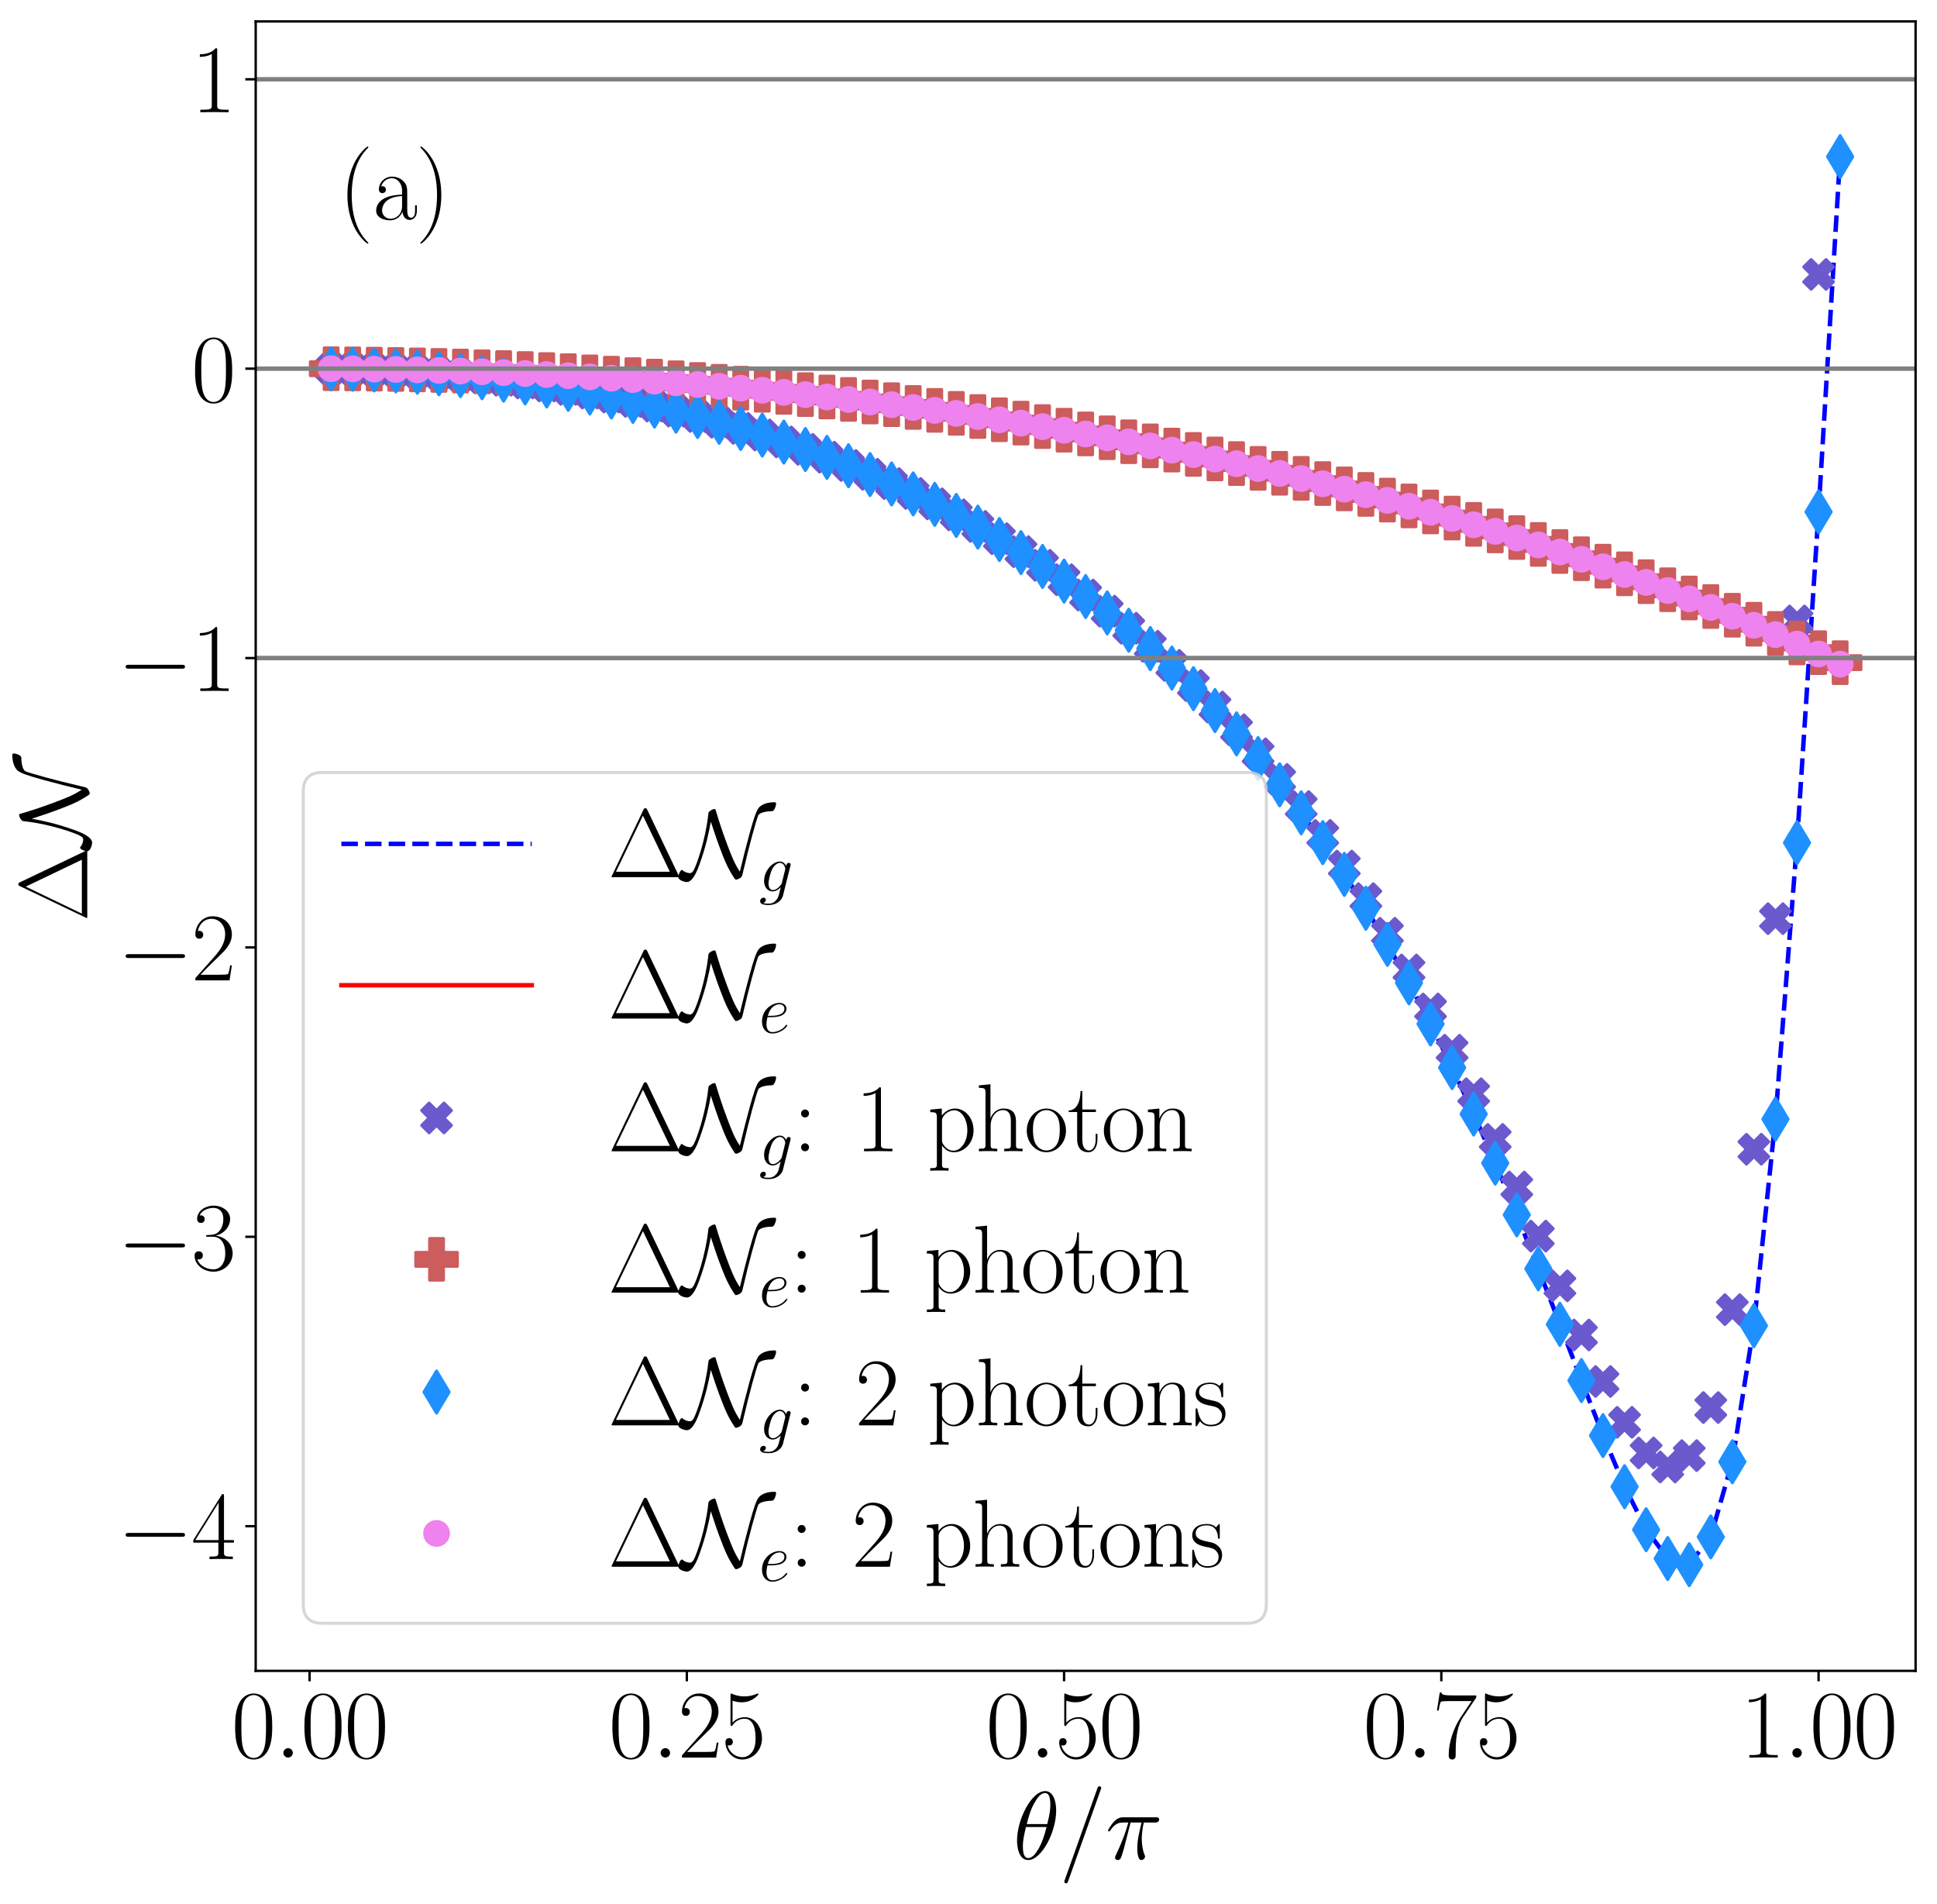 <?xml version="1.0" encoding="utf-8" standalone="no"?>
<!DOCTYPE svg PUBLIC "-//W3C//DTD SVG 1.1//EN"
  "http://www.w3.org/Graphics/SVG/1.1/DTD/svg11.dtd">
<svg xmlns:xlink="http://www.w3.org/1999/xlink" width="651.157pt" height="640.021pt" viewBox="0 0 651.157 640.021" xmlns="http://www.w3.org/2000/svg" version="1.1">
 <defs>
  <style type="text/css">*{stroke-linejoin: round; stroke-linecap: butt}</style>
 </defs>
 <g id="figure_1">
  <g id="patch_1">
   <path d="M 0 640.021 
L 651.157 640.021 
L 651.157 0 
L 0 0 
z
" style="fill: #ffffff"/>
  </g>
  <g id="axes_1">
   <g id="patch_2">
    <path d="M 85.957 561.6 
L 643.957 561.6 
L 643.957 7.2 
L 85.957 7.2 
z
" style="fill: #ffffff"/>
   </g>
   <g id="matplotlib.axis_1">
    <g id="xtick_1">
     <g id="line2d_1">
      <defs>
       <path id="md04c5ad8f2" d="M 0 0 
L 0 3.5 
" style="stroke: #000000; stroke-width: 0.8"/>
      </defs>
      <g>
       <use xlink:href="#md04c5ad8f2" x="104.074" y="561.6" style="stroke: #000000; stroke-width: 0.8"/>
      </g>
     </g>
     <g id="text_1">
      <!-- $\mathdefault{0.00}$ -->
      <g transform="translate(77.807 590.739) scale(0.32 -0.32)">
       <defs>
        <path id="CMR17-30" d="M 2688 2038 
C 2688 2430 2682 3099 2413 3613 
C 2176 4063 1798 4224 1466 4224 
C 1158 4224 768 4082 525 3620 
C 269 3137 243 2539 243 2038 
C 243 1671 250 1112 448 623 
C 723 -39 1216 -128 1466 -128 
C 1760 -128 2208 -7 2470 604 
C 2662 1048 2688 1568 2688 2038 
z
M 1466 -26 
C 1056 -26 813 328 723 816 
C 653 1196 653 1749 653 2109 
C 653 2604 653 3015 736 3407 
C 858 3954 1216 4121 1466 4121 
C 1728 4121 2067 3947 2189 3420 
C 2272 3054 2278 2623 2278 2109 
C 2278 1691 2278 1176 2202 797 
C 2067 96 1690 -26 1466 -26 
z
" transform="scale(0.016)"/>
        <path id="CMMI12-3a" d="M 1178 307 
C 1178 492 1024 620 870 620 
C 685 620 557 467 557 313 
C 557 128 710 0 864 0 
C 1050 0 1178 153 1178 307 
z
" transform="scale(0.016)"/>
       </defs>
       <use xlink:href="#CMR17-30" transform="scale(0.996)"/>
       <use xlink:href="#CMMI12-3a" transform="translate(45.69 0) scale(0.996)"/>
       <use xlink:href="#CMR17-30" transform="translate(72.788 0) scale(0.996)"/>
       <use xlink:href="#CMR17-30" transform="translate(118.478 0) scale(0.996)"/>
      </g>
     </g>
    </g>
    <g id="xtick_2">
     <g id="line2d_2">
      <g>
       <use xlink:href="#md04c5ad8f2" x="230.892" y="561.6" style="stroke: #000000; stroke-width: 0.8"/>
      </g>
     </g>
     <g id="text_2">
      <!-- $\mathdefault{0.25}$ -->
      <g transform="translate(204.625 590.739) scale(0.32 -0.32)">
       <defs>
        <path id="CMR17-32" d="M 2669 990 
L 2554 990 
C 2490 537 2438 460 2413 422 
C 2381 371 1920 371 1830 371 
L 602 371 
C 832 620 1280 1073 1824 1596 
C 2214 1966 2669 2400 2669 3033 
C 2669 3788 2067 4224 1395 4224 
C 691 4224 262 3603 262 3027 
C 262 2777 448 2745 525 2745 
C 589 2745 781 2783 781 3007 
C 781 3206 614 3264 525 3264 
C 486 3264 448 3257 422 3244 
C 544 3788 915 4057 1306 4057 
C 1862 4057 2227 3616 2227 3033 
C 2227 2477 1901 1998 1536 1583 
L 262 147 
L 262 0 
L 2515 0 
L 2669 990 
z
" transform="scale(0.016)"/>
        <path id="CMR17-35" d="M 730 3750 
C 794 3724 1056 3641 1325 3641 
C 1920 3641 2246 3961 2432 4140 
C 2432 4191 2432 4224 2394 4224 
C 2387 4224 2374 4224 2323 4198 
C 2099 4102 1837 4032 1517 4032 
C 1325 4032 1037 4055 723 4191 
C 653 4224 640 4224 634 4224 
C 602 4224 595 4217 595 4090 
L 595 2231 
C 595 2113 595 2080 659 2080 
C 691 2080 704 2093 736 2139 
C 941 2435 1222 2560 1542 2560 
C 1766 2560 2246 2415 2246 1293 
C 2246 1087 2246 716 2054 422 
C 1894 159 1645 25 1370 25 
C 947 25 518 319 403 812 
C 429 806 480 793 506 793 
C 589 793 749 838 749 1036 
C 749 1209 627 1280 506 1280 
C 358 1280 262 1190 262 1011 
C 262 454 704 -128 1382 -128 
C 2042 -128 2669 441 2669 1267 
C 2669 2054 2170 2662 1549 2662 
C 1222 2662 947 2540 730 2304 
L 730 3750 
z
" transform="scale(0.016)"/>
       </defs>
       <use xlink:href="#CMR17-30" transform="scale(0.996)"/>
       <use xlink:href="#CMMI12-3a" transform="translate(45.69 0) scale(0.996)"/>
       <use xlink:href="#CMR17-32" transform="translate(72.788 0) scale(0.996)"/>
       <use xlink:href="#CMR17-35" transform="translate(118.478 0) scale(0.996)"/>
      </g>
     </g>
    </g>
    <g id="xtick_3">
     <g id="line2d_3">
      <g>
       <use xlink:href="#md04c5ad8f2" x="357.71" y="561.6" style="stroke: #000000; stroke-width: 0.8"/>
      </g>
     </g>
     <g id="text_3">
      <!-- $\mathdefault{0.50}$ -->
      <g transform="translate(331.443 590.739) scale(0.32 -0.32)">
       <use xlink:href="#CMR17-30" transform="scale(0.996)"/>
       <use xlink:href="#CMMI12-3a" transform="translate(45.69 0) scale(0.996)"/>
       <use xlink:href="#CMR17-35" transform="translate(72.788 0) scale(0.996)"/>
       <use xlink:href="#CMR17-30" transform="translate(118.478 0) scale(0.996)"/>
      </g>
     </g>
    </g>
    <g id="xtick_4">
     <g id="line2d_4">
      <g>
       <use xlink:href="#md04c5ad8f2" x="484.529" y="561.6" style="stroke: #000000; stroke-width: 0.8"/>
      </g>
     </g>
     <g id="text_4">
      <!-- $\mathdefault{0.75}$ -->
      <g transform="translate(458.262 590.739) scale(0.32 -0.32)">
       <defs>
        <path id="CMR17-37" d="M 2886 3955 
L 2886 4096 
L 1382 4096 
C 634 4096 621 4166 595 4288 
L 480 4288 
L 294 3104 
L 410 3104 
C 429 3226 474 3552 550 3673 
C 589 3724 1062 3724 1171 3724 
L 2579 3724 
L 1869 2670 
C 1395 1961 1069 1003 1069 166 
C 1069 89 1069 -128 1299 -128 
C 1530 -128 1530 89 1530 172 
L 1530 466 
C 1530 1514 1709 2204 2003 2644 
L 2886 3955 
z
" transform="scale(0.016)"/>
       </defs>
       <use xlink:href="#CMR17-30" transform="scale(0.996)"/>
       <use xlink:href="#CMMI12-3a" transform="translate(45.69 0) scale(0.996)"/>
       <use xlink:href="#CMR17-37" transform="translate(72.788 0) scale(0.996)"/>
       <use xlink:href="#CMR17-35" transform="translate(118.478 0) scale(0.996)"/>
      </g>
     </g>
    </g>
    <g id="xtick_5">
     <g id="line2d_5">
      <g>
       <use xlink:href="#md04c5ad8f2" x="611.347" y="561.6" style="stroke: #000000; stroke-width: 0.8"/>
      </g>
     </g>
     <g id="text_5">
      <!-- $\mathdefault{1.00}$ -->
      <g transform="translate(585.08 590.739) scale(0.32 -0.32)">
       <defs>
        <path id="CMR17-31" d="M 1702 4083 
C 1702 4217 1696 4224 1606 4224 
C 1357 3927 979 3833 621 3820 
C 602 3820 570 3820 563 3808 
C 557 3795 557 3782 557 3648 
C 755 3648 1088 3686 1344 3839 
L 1344 467 
C 1344 243 1331 166 781 166 
L 589 166 
L 589 0 
C 896 6 1216 12 1523 12 
C 1830 12 2150 6 2458 0 
L 2458 166 
L 2266 166 
C 1715 166 1702 236 1702 467 
L 1702 4083 
z
" transform="scale(0.016)"/>
       </defs>
       <use xlink:href="#CMR17-31" transform="scale(0.996)"/>
       <use xlink:href="#CMMI12-3a" transform="translate(45.69 0) scale(0.996)"/>
       <use xlink:href="#CMR17-30" transform="translate(72.788 0) scale(0.996)"/>
       <use xlink:href="#CMR17-30" transform="translate(118.478 0) scale(0.996)"/>
      </g>
     </g>
    </g>
    <g id="text_6">
     <!-- $\theta/\pi$ -->
     <g transform="translate(340.592 624.851) scale(0.32 -0.32)">
      <defs>
       <path id="CMMI12-12" d="M 2835 3200 
C 2835 3849 2630 4480 2106 4480 
C 1210 4480 256 2615 256 1215 
C 256 922 320 -64 992 -64 
C 1862 -64 2835 1755 2835 3200 
z
M 896 2304 
C 992 2679 1126 3213 1382 3665 
C 1594 4046 1818 4351 2099 4351 
C 2310 4351 2451 4173 2451 3563 
C 2451 3334 2432 3016 2246 2304 
L 896 2304 
z
M 2202 2112 
C 2042 1488 1907 1088 1677 687 
C 1491 362 1267 64 998 64 
C 800 64 640 216 640 846 
C 640 1259 742 1692 845 2112 
L 2202 2112 
z
" transform="scale(0.016)"/>
       <path id="CMMI12-3d" d="M 2746 4563 
C 2746 4569 2784 4665 2784 4678 
C 2784 4755 2720 4800 2669 4800 
C 2637 4800 2579 4800 2528 4659 
L 384 -1364 
C 384 -1370 346 -1466 346 -1479 
C 346 -1556 410 -1600 461 -1600 
C 499 -1600 557 -1594 602 -1460 
L 2746 4563 
z
" transform="scale(0.016)"/>
       <path id="CMMI12-19" d="M 1658 2406 
L 2381 2406 
C 2208 1691 2099 1225 2099 715 
C 2099 625 2099 -64 2362 -64 
C 2496 -64 2611 57 2611 166 
C 2611 198 2611 210 2566 306 
C 2394 746 2394 1295 2394 1340 
C 2394 1378 2394 1832 2528 2406 
L 3245 2406 
C 3328 2406 3539 2406 3539 2611 
C 3539 2752 3418 2752 3302 2752 
L 1197 2752 
C 1050 2752 832 2752 538 2438 
C 371 2253 166 1915 166 1876 
C 166 1838 198 1825 237 1825 
C 282 1825 288 1844 320 1883 
C 653 2406 986 2406 1146 2406 
L 1510 2406 
C 1370 1927 1210 1372 685 255 
C 634 153 634 140 634 102 
C 634 -32 749 -64 806 -64 
C 992 -64 1043 102 1120 370 
C 1222 695 1222 708 1286 964 
L 1658 2406 
z
" transform="scale(0.016)"/>
      </defs>
      <use xlink:href="#CMMI12-12" transform="scale(0.996)"/>
      <use xlink:href="#CMMI12-3d" transform="translate(48.17 0) scale(0.996)"/>
      <use xlink:href="#CMMI12-19" transform="translate(96.944 0) scale(0.996)"/>
     </g>
    </g>
   </g>
   <g id="matplotlib.axis_2">
    <g id="ytick_1">
     <g id="line2d_6">
      <defs>
       <path id="me37e3a0363" d="M 0 0 
L -3.5 0 
" style="stroke: #000000; stroke-width: 0.8"/>
      </defs>
      <g>
       <use xlink:href="#me37e3a0363" x="85.957" y="512.968" style="stroke: #000000; stroke-width: 0.8"/>
      </g>
     </g>
     <g id="text_7">
      <!-- $\mathdefault{−4}$ -->
      <g transform="translate(39.54 524.038) scale(0.32 -0.32)">
       <defs>
        <path id="CMSY10-0" d="M 4218 1472 
C 4326 1472 4442 1472 4442 1600 
C 4442 1728 4326 1728 4218 1728 
L 755 1728 
C 646 1728 531 1728 531 1600 
C 531 1472 646 1472 755 1472 
L 4218 1472 
z
" transform="scale(0.016)"/>
        <path id="CMR17-34" d="M 2150 4147 
C 2150 4281 2144 4288 2029 4288 
L 128 1254 
L 128 1088 
L 1779 1088 
L 1779 460 
C 1779 230 1766 166 1318 166 
L 1197 166 
L 1197 0 
C 1402 12 1747 12 1965 12 
C 2182 12 2528 12 2733 0 
L 2733 166 
L 2611 166 
C 2163 166 2150 230 2150 460 
L 2150 1088 
L 2803 1088 
L 2803 1254 
L 2150 1254 
L 2150 4147 
z
M 1798 3723 
L 1798 1254 
L 256 1254 
L 1798 3723 
z
" transform="scale(0.016)"/>
       </defs>
       <use xlink:href="#CMSY10-0" transform="scale(0.996)"/>
       <use xlink:href="#CMR17-34" transform="translate(77.487 0) scale(0.996)"/>
      </g>
     </g>
    </g>
    <g id="ytick_2">
     <g id="line2d_7">
      <g>
       <use xlink:href="#me37e3a0363" x="85.957" y="415.705" style="stroke: #000000; stroke-width: 0.8"/>
      </g>
     </g>
     <g id="text_8">
      <!-- $\mathdefault{−3}$ -->
      <g transform="translate(39.54 426.775) scale(0.32 -0.32)">
       <defs>
        <path id="CMR17-33" d="M 1414 2176 
C 1984 2176 2234 1673 2234 1094 
C 2234 322 1824 25 1453 25 
C 1114 25 563 193 390 691 
C 422 678 454 678 486 678 
C 640 678 755 780 755 947 
C 755 1132 614 1216 486 1216 
C 378 1216 211 1164 211 927 
C 211 335 787 -128 1466 -128 
C 2176 -128 2720 432 2720 1087 
C 2720 1718 2208 2176 1600 2246 
C 2086 2347 2554 2776 2554 3353 
C 2554 3856 2048 4224 1472 4224 
C 890 4224 378 3862 378 3347 
C 378 3123 544 3084 627 3084 
C 762 3084 877 3167 877 3334 
C 877 3500 762 3584 627 3584 
C 602 3584 570 3584 544 3571 
C 730 3999 1235 4076 1459 4076 
C 1683 4076 2106 3966 2106 3347 
C 2106 3167 2080 2851 1862 2574 
C 1670 2329 1453 2316 1242 2297 
C 1210 2297 1062 2284 1037 2284 
C 992 2278 966 2272 966 2227 
C 966 2182 973 2176 1101 2176 
L 1414 2176 
z
" transform="scale(0.016)"/>
       </defs>
       <use xlink:href="#CMSY10-0" transform="scale(0.996)"/>
       <use xlink:href="#CMR17-33" transform="translate(77.487 0) scale(0.996)"/>
      </g>
     </g>
    </g>
    <g id="ytick_3">
     <g id="line2d_8">
      <g>
       <use xlink:href="#me37e3a0363" x="85.957" y="318.442" style="stroke: #000000; stroke-width: 0.8"/>
      </g>
     </g>
     <g id="text_9">
      <!-- $\mathdefault{−2}$ -->
      <g transform="translate(39.54 329.512) scale(0.32 -0.32)">
       <use xlink:href="#CMSY10-0" transform="scale(0.996)"/>
       <use xlink:href="#CMR17-32" transform="translate(77.487 0) scale(0.996)"/>
      </g>
     </g>
    </g>
    <g id="ytick_4">
     <g id="line2d_9">
      <g>
       <use xlink:href="#me37e3a0363" x="85.957" y="221.179" style="stroke: #000000; stroke-width: 0.8"/>
      </g>
     </g>
     <g id="text_10">
      <!-- $\mathdefault{−1}$ -->
      <g transform="translate(39.54 232.249) scale(0.32 -0.32)">
       <use xlink:href="#CMSY10-0" transform="scale(0.996)"/>
       <use xlink:href="#CMR17-31" transform="translate(77.487 0) scale(0.996)"/>
      </g>
     </g>
    </g>
    <g id="ytick_5">
     <g id="line2d_10">
      <g>
       <use xlink:href="#me37e3a0363" x="85.957" y="123.916" style="stroke: #000000; stroke-width: 0.8"/>
      </g>
     </g>
     <g id="text_11">
      <!-- $\mathdefault{0}$ -->
      <g transform="translate(64.336 134.985) scale(0.32 -0.32)">
       <use xlink:href="#CMR17-30" transform="scale(0.996)"/>
      </g>
     </g>
    </g>
    <g id="ytick_6">
     <g id="line2d_11">
      <g>
       <use xlink:href="#me37e3a0363" x="85.957" y="26.653" style="stroke: #000000; stroke-width: 0.8"/>
      </g>
     </g>
     <g id="text_12">
      <!-- $\mathdefault{1}$ -->
      <g transform="translate(64.336 37.722) scale(0.32 -0.32)">
       <use xlink:href="#CMR17-31" transform="scale(0.996)"/>
      </g>
     </g>
    </g>
    <g id="text_13">
     <!-- $\Delta \mathcal{N}$ -->
     <g transform="translate(29.339 309.786) rotate(-90) scale(0.32 -0.32)">
      <defs>
       <path id="CMR17-1" d="M 2598 4435 
C 2547 4544 2522 4544 2470 4544 
C 2394 4544 2387 4531 2342 4441 
L 269 108 
C 262 96 237 38 237 32 
C 237 6 243 0 358 0 
L 4576 0 
C 4691 0 4698 6 4698 32 
C 4698 38 4672 96 4666 108 
L 2598 4435 
z
M 2310 4056 
L 4083 358 
L 531 358 
L 2310 4056 
z
" transform="scale(0.016)"/>
       <path id="CMSY10-4e" d="M 1958 3657 
C 2074 3326 2214 2848 2502 2065 
C 2906 982 3085 587 3475 -20 
C 3565 -154 3571 -160 3629 -160 
C 3718 -160 3853 -84 3923 -32 
C 4013 51 4019 57 4090 370 
C 4474 2046 4960 3791 5088 4084 
C 5094 4097 5222 4339 6010 4352 
C 6138 4358 6259 4697 6259 4838 
C 6259 4940 6221 4940 6131 4940 
C 5491 4940 5203 4672 5126 4588 
C 4947 4358 4794 3893 4499 2829 
C 4275 2014 4070 1186 3872 364 
C 3520 893 3322 1396 3014 2218 
C 2675 3122 2470 3785 2298 4358 
C 2259 4486 2253 4492 2195 4492 
C 2182 4492 2054 4492 1869 4339 
C 1805 4282 1798 4224 1792 4154 
C 1613 2460 1011 784 838 479 
C 787 383 710 268 582 268 
C 518 268 269 300 102 453 
C 70 479 58 479 51 479 
C -51 479 -186 160 -186 6 
C -186 -192 205 -320 384 -320 
C 794 -320 1120 580 1222 873 
C 1638 2026 1837 2976 1958 3657 
z
" transform="scale(0.016)"/>
      </defs>
      <use xlink:href="#CMR17-1" transform="scale(0.996)"/>
      <use xlink:href="#CMSY10-4e" transform="translate(76.92 0) scale(0.996)"/>
     </g>
    </g>
   </g>
   <g id="line2d_12">
    <path d="M 111.321 123.963 
L 118.568 124.105 
L 125.814 124.341 
L 133.061 124.673 
L 140.308 125.1 
L 147.555 125.624 
L 154.801 126.245 
L 162.048 126.965 
L 169.295 127.785 
L 176.542 128.707 
L 183.788 129.732 
L 191.035 130.862 
L 198.282 132.1 
L 205.529 133.448 
L 212.775 134.909 
L 220.022 136.485 
L 227.269 138.181 
L 234.516 139.999 
L 241.762 141.944 
L 249.009 144.019 
L 256.256 146.231 
L 263.503 148.582 
L 270.749 151.08 
L 277.996 153.731 
L 285.243 156.54 
L 292.49 159.515 
L 299.736 162.664 
L 306.983 165.995 
L 314.23 169.517 
L 321.477 173.241 
L 328.723 177.177 
L 335.97 181.337 
L 343.217 185.734 
L 350.464 190.383 
L 357.71 195.299 
L 364.957 200.499 
L 372.204 206.001 
L 379.451 211.827 
L 386.697 217.996 
L 393.944 224.536 
L 401.191 231.471 
L 408.438 238.83 
L 415.684 246.646 
L 422.931 254.953 
L 430.178 263.788 
L 437.425 273.193 
L 444.671 283.209 
L 451.918 293.884 
L 459.165 305.265 
L 466.412 317.402 
L 473.658 330.344 
L 480.905 344.136 
L 488.152 358.817 
L 495.399 374.409 
L 502.645 390.911 
L 509.892 408.281 
L 517.139 426.412 
L 524.386 445.096 
L 531.632 463.974 
L 538.879 482.457 
L 546.126 499.623 
L 553.373 514.072 
L 560.62 523.755 
L 567.866 525.804 
L 575.113 516.444 
L 582.36 491.164 
L 589.607 445.401 
L 596.853 375.966 
L 604.1 283.039 
L 611.347 171.828 
L 618.594 52.418 
" clip-path="url(#pf54a3b6fab)" style="fill: none; stroke-dasharray: 5.55,2.4; stroke-dashoffset: 0; stroke: #0000ff; stroke-width: 1.5"/>
   </g>
   <g id="line2d_13">
    <path d="M 111.321 123.932 
L 118.568 123.981 
L 125.814 124.062 
L 133.061 124.175 
L 140.308 124.321 
L 147.555 124.5 
L 154.801 124.711 
L 162.048 124.955 
L 169.295 125.232 
L 176.542 125.541 
L 183.788 125.884 
L 191.035 126.26 
L 198.282 126.669 
L 205.529 127.112 
L 212.775 127.589 
L 220.022 128.099 
L 227.269 128.643 
L 234.516 129.222 
L 241.762 129.835 
L 249.009 130.483 
L 256.256 131.167 
L 263.503 131.885 
L 270.749 132.639 
L 277.996 133.429 
L 285.243 134.256 
L 292.49 135.119 
L 299.736 136.019 
L 306.983 136.957 
L 314.23 137.933 
L 321.477 138.947 
L 328.723 139.999 
L 335.97 141.091 
L 343.217 142.223 
L 350.464 143.395 
L 357.71 144.608 
L 364.957 145.863 
L 372.204 147.159 
L 379.451 148.498 
L 386.697 149.881 
L 393.944 151.307 
L 401.191 152.779 
L 408.438 154.295 
L 415.684 155.859 
L 422.931 157.469 
L 430.178 159.128 
L 437.425 160.835 
L 444.671 162.592 
L 451.918 164.401 
L 459.165 166.261 
L 466.412 168.174 
L 473.658 170.141 
L 480.905 172.164 
L 488.152 174.244 
L 495.399 176.381 
L 502.645 178.578 
L 509.892 180.835 
L 517.139 183.155 
L 524.386 185.539 
L 531.632 187.988 
L 538.879 190.504 
L 546.126 193.09 
L 553.373 195.746 
L 560.62 198.476 
L 567.866 201.28 
L 575.113 204.162 
L 582.36 207.124 
L 589.607 210.167 
L 596.853 213.296 
L 604.1 216.512 
L 611.347 219.818 
L 618.594 223.217 
" clip-path="url(#pf54a3b6fab)" style="fill: none; stroke: #ff0000; stroke-width: 1.5; stroke-linecap: square"/>
   </g>
   <g id="line2d_14">
    <defs>
     <path id="mcd73851913" d="M -2.5 5 
L 0 2.5 
L 2.5 5 
L 5 2.5 
L 2.5 0 
L 5 -2.5 
L 2.5 -5 
L 0 -2.5 
L -2.5 -5 
L -5 -2.5 
L -2.5 0 
L -5 2.5 
z
" style="stroke: #6a5acd; stroke-linejoin: miter"/>
    </defs>
    <g clip-path="url(#pf54a3b6fab)">
     <use xlink:href="#mcd73851913" x="111.321" y="123.963" style="fill: #6a5acd; stroke: #6a5acd; stroke-linejoin: miter"/>
     <use xlink:href="#mcd73851913" x="118.568" y="124.105" style="fill: #6a5acd; stroke: #6a5acd; stroke-linejoin: miter"/>
     <use xlink:href="#mcd73851913" x="125.814" y="124.341" style="fill: #6a5acd; stroke: #6a5acd; stroke-linejoin: miter"/>
     <use xlink:href="#mcd73851913" x="133.061" y="124.672" style="fill: #6a5acd; stroke: #6a5acd; stroke-linejoin: miter"/>
     <use xlink:href="#mcd73851913" x="140.308" y="125.1" style="fill: #6a5acd; stroke: #6a5acd; stroke-linejoin: miter"/>
     <use xlink:href="#mcd73851913" x="147.555" y="125.623" style="fill: #6a5acd; stroke: #6a5acd; stroke-linejoin: miter"/>
     <use xlink:href="#mcd73851913" x="154.801" y="126.245" style="fill: #6a5acd; stroke: #6a5acd; stroke-linejoin: miter"/>
     <use xlink:href="#mcd73851913" x="162.048" y="126.964" style="fill: #6a5acd; stroke: #6a5acd; stroke-linejoin: miter"/>
     <use xlink:href="#mcd73851913" x="169.295" y="127.784" style="fill: #6a5acd; stroke: #6a5acd; stroke-linejoin: miter"/>
     <use xlink:href="#mcd73851913" x="176.542" y="128.705" style="fill: #6a5acd; stroke: #6a5acd; stroke-linejoin: miter"/>
     <use xlink:href="#mcd73851913" x="183.788" y="129.729" style="fill: #6a5acd; stroke: #6a5acd; stroke-linejoin: miter"/>
     <use xlink:href="#mcd73851913" x="191.035" y="130.858" style="fill: #6a5acd; stroke: #6a5acd; stroke-linejoin: miter"/>
     <use xlink:href="#mcd73851913" x="198.282" y="132.095" style="fill: #6a5acd; stroke: #6a5acd; stroke-linejoin: miter"/>
     <use xlink:href="#mcd73851913" x="205.529" y="133.441" style="fill: #6a5acd; stroke: #6a5acd; stroke-linejoin: miter"/>
     <use xlink:href="#mcd73851913" x="212.775" y="134.899" style="fill: #6a5acd; stroke: #6a5acd; stroke-linejoin: miter"/>
     <use xlink:href="#mcd73851913" x="220.022" y="136.472" style="fill: #6a5acd; stroke: #6a5acd; stroke-linejoin: miter"/>
     <use xlink:href="#mcd73851913" x="227.269" y="138.164" style="fill: #6a5acd; stroke: #6a5acd; stroke-linejoin: miter"/>
     <use xlink:href="#mcd73851913" x="234.516" y="139.978" style="fill: #6a5acd; stroke: #6a5acd; stroke-linejoin: miter"/>
     <use xlink:href="#mcd73851913" x="241.762" y="141.917" style="fill: #6a5acd; stroke: #6a5acd; stroke-linejoin: miter"/>
     <use xlink:href="#mcd73851913" x="249.009" y="143.986" style="fill: #6a5acd; stroke: #6a5acd; stroke-linejoin: miter"/>
     <use xlink:href="#mcd73851913" x="256.256" y="146.19" style="fill: #6a5acd; stroke: #6a5acd; stroke-linejoin: miter"/>
     <use xlink:href="#mcd73851913" x="263.503" y="148.532" style="fill: #6a5acd; stroke: #6a5acd; stroke-linejoin: miter"/>
     <use xlink:href="#mcd73851913" x="270.749" y="151.02" style="fill: #6a5acd; stroke: #6a5acd; stroke-linejoin: miter"/>
     <use xlink:href="#mcd73851913" x="277.996" y="153.657" style="fill: #6a5acd; stroke: #6a5acd; stroke-linejoin: miter"/>
     <use xlink:href="#mcd73851913" x="285.243" y="156.452" style="fill: #6a5acd; stroke: #6a5acd; stroke-linejoin: miter"/>
     <use xlink:href="#mcd73851913" x="292.49" y="159.409" style="fill: #6a5acd; stroke: #6a5acd; stroke-linejoin: miter"/>
     <use xlink:href="#mcd73851913" x="299.736" y="162.538" style="fill: #6a5acd; stroke: #6a5acd; stroke-linejoin: miter"/>
     <use xlink:href="#mcd73851913" x="306.983" y="165.846" style="fill: #6a5acd; stroke: #6a5acd; stroke-linejoin: miter"/>
     <use xlink:href="#mcd73851913" x="314.23" y="169.342" style="fill: #6a5acd; stroke: #6a5acd; stroke-linejoin: miter"/>
     <use xlink:href="#mcd73851913" x="321.477" y="173.035" style="fill: #6a5acd; stroke: #6a5acd; stroke-linejoin: miter"/>
     <use xlink:href="#mcd73851913" x="328.723" y="176.936" style="fill: #6a5acd; stroke: #6a5acd; stroke-linejoin: miter"/>
     <use xlink:href="#mcd73851913" x="335.97" y="181.056" style="fill: #6a5acd; stroke: #6a5acd; stroke-linejoin: miter"/>
     <use xlink:href="#mcd73851913" x="343.217" y="185.407" style="fill: #6a5acd; stroke: #6a5acd; stroke-linejoin: miter"/>
     <use xlink:href="#mcd73851913" x="350.464" y="190.003" style="fill: #6a5acd; stroke: #6a5acd; stroke-linejoin: miter"/>
     <use xlink:href="#mcd73851913" x="357.71" y="194.858" style="fill: #6a5acd; stroke: #6a5acd; stroke-linejoin: miter"/>
     <use xlink:href="#mcd73851913" x="364.957" y="199.989" style="fill: #6a5acd; stroke: #6a5acd; stroke-linejoin: miter"/>
     <use xlink:href="#mcd73851913" x="372.204" y="205.412" style="fill: #6a5acd; stroke: #6a5acd; stroke-linejoin: miter"/>
     <use xlink:href="#mcd73851913" x="379.451" y="211.146" style="fill: #6a5acd; stroke: #6a5acd; stroke-linejoin: miter"/>
     <use xlink:href="#mcd73851913" x="386.697" y="217.212" style="fill: #6a5acd; stroke: #6a5acd; stroke-linejoin: miter"/>
     <use xlink:href="#mcd73851913" x="393.944" y="223.632" style="fill: #6a5acd; stroke: #6a5acd; stroke-linejoin: miter"/>
     <use xlink:href="#mcd73851913" x="401.191" y="230.43" style="fill: #6a5acd; stroke: #6a5acd; stroke-linejoin: miter"/>
     <use xlink:href="#mcd73851913" x="408.438" y="237.633" style="fill: #6a5acd; stroke: #6a5acd; stroke-linejoin: miter"/>
     <use xlink:href="#mcd73851913" x="415.684" y="245.269" style="fill: #6a5acd; stroke: #6a5acd; stroke-linejoin: miter"/>
     <use xlink:href="#mcd73851913" x="422.931" y="253.368" style="fill: #6a5acd; stroke: #6a5acd; stroke-linejoin: miter"/>
     <use xlink:href="#mcd73851913" x="430.178" y="261.964" style="fill: #6a5acd; stroke: #6a5acd; stroke-linejoin: miter"/>
     <use xlink:href="#mcd73851913" x="437.425" y="271.092" style="fill: #6a5acd; stroke: #6a5acd; stroke-linejoin: miter"/>
     <use xlink:href="#mcd73851913" x="444.671" y="280.788" style="fill: #6a5acd; stroke: #6a5acd; stroke-linejoin: miter"/>
     <use xlink:href="#mcd73851913" x="451.918" y="291.092" style="fill: #6a5acd; stroke: #6a5acd; stroke-linejoin: miter"/>
     <use xlink:href="#mcd73851913" x="459.165" y="302.041" style="fill: #6a5acd; stroke: #6a5acd; stroke-linejoin: miter"/>
     <use xlink:href="#mcd73851913" x="466.412" y="313.674" style="fill: #6a5acd; stroke: #6a5acd; stroke-linejoin: miter"/>
     <use xlink:href="#mcd73851913" x="473.658" y="326.027" style="fill: #6a5acd; stroke: #6a5acd; stroke-linejoin: miter"/>
     <use xlink:href="#mcd73851913" x="480.905" y="339.127" style="fill: #6a5acd; stroke: #6a5acd; stroke-linejoin: miter"/>
     <use xlink:href="#mcd73851913" x="488.152" y="352.991" style="fill: #6a5acd; stroke: #6a5acd; stroke-linejoin: miter"/>
     <use xlink:href="#mcd73851913" x="495.399" y="367.618" style="fill: #6a5acd; stroke: #6a5acd; stroke-linejoin: miter"/>
     <use xlink:href="#mcd73851913" x="502.645" y="382.973" style="fill: #6a5acd; stroke: #6a5acd; stroke-linejoin: miter"/>
     <use xlink:href="#mcd73851913" x="509.892" y="398.976" style="fill: #6a5acd; stroke: #6a5acd; stroke-linejoin: miter"/>
     <use xlink:href="#mcd73851913" x="517.139" y="415.471" style="fill: #6a5acd; stroke: #6a5acd; stroke-linejoin: miter"/>
     <use xlink:href="#mcd73851913" x="524.386" y="432.191" style="fill: #6a5acd; stroke: #6a5acd; stroke-linejoin: miter"/>
     <use xlink:href="#mcd73851913" x="531.632" y="448.704" style="fill: #6a5acd; stroke: #6a5acd; stroke-linejoin: miter"/>
     <use xlink:href="#mcd73851913" x="538.879" y="464.333" style="fill: #6a5acd; stroke: #6a5acd; stroke-linejoin: miter"/>
     <use xlink:href="#mcd73851913" x="546.126" y="478.054" style="fill: #6a5acd; stroke: #6a5acd; stroke-linejoin: miter"/>
     <use xlink:href="#mcd73851913" x="553.373" y="488.355" style="fill: #6a5acd; stroke: #6a5acd; stroke-linejoin: miter"/>
     <use xlink:href="#mcd73851913" x="560.62" y="493.073" style="fill: #6a5acd; stroke: #6a5acd; stroke-linejoin: miter"/>
     <use xlink:href="#mcd73851913" x="567.866" y="489.252" style="fill: #6a5acd; stroke: #6a5acd; stroke-linejoin: miter"/>
     <use xlink:href="#mcd73851913" x="575.113" y="473.089" style="fill: #6a5acd; stroke: #6a5acd; stroke-linejoin: miter"/>
     <use xlink:href="#mcd73851913" x="582.36" y="440.178" style="fill: #6a5acd; stroke: #6a5acd; stroke-linejoin: miter"/>
     <use xlink:href="#mcd73851913" x="589.607" y="386.271" style="fill: #6a5acd; stroke: #6a5acd; stroke-linejoin: miter"/>
     <use xlink:href="#mcd73851913" x="596.853" y="308.771" style="fill: #6a5acd; stroke: #6a5acd; stroke-linejoin: miter"/>
     <use xlink:href="#mcd73851913" x="604.1" y="208.709" style="fill: #6a5acd; stroke: #6a5acd; stroke-linejoin: miter"/>
     <use xlink:href="#mcd73851913" x="611.347" y="92.235" style="fill: #6a5acd; stroke: #6a5acd; stroke-linejoin: miter"/>
     <use xlink:href="#mcd73851913" x="616.882" y="-1" style="fill: #6a5acd; stroke: #6a5acd; stroke-linejoin: miter"/>
    </g>
   </g>
   <g id="line2d_15">
    <defs>
     <path id="m73833e0e3c" d="M -2.333 7 
L 2.333 7 
L 2.333 2.333 
L 7 2.333 
L 7 -2.333 
L 2.333 -2.333 
L 2.333 -7 
L -2.333 -7 
L -2.333 -2.333 
L -7 -2.333 
L -7 2.333 
L -2.333 2.333 
z
" style="stroke: #cd5c5c; stroke-linejoin: miter"/>
    </defs>
    <g clip-path="url(#pf54a3b6fab)">
     <use xlink:href="#m73833e0e3c" x="111.321" y="123.932" style="fill: #cd5c5c; stroke: #cd5c5c; stroke-linejoin: miter"/>
     <use xlink:href="#m73833e0e3c" x="118.568" y="123.981" style="fill: #cd5c5c; stroke: #cd5c5c; stroke-linejoin: miter"/>
     <use xlink:href="#m73833e0e3c" x="125.814" y="124.062" style="fill: #cd5c5c; stroke: #cd5c5c; stroke-linejoin: miter"/>
     <use xlink:href="#m73833e0e3c" x="133.061" y="124.175" style="fill: #cd5c5c; stroke: #cd5c5c; stroke-linejoin: miter"/>
     <use xlink:href="#m73833e0e3c" x="140.308" y="124.321" style="fill: #cd5c5c; stroke: #cd5c5c; stroke-linejoin: miter"/>
     <use xlink:href="#m73833e0e3c" x="147.555" y="124.5" style="fill: #cd5c5c; stroke: #cd5c5c; stroke-linejoin: miter"/>
     <use xlink:href="#m73833e0e3c" x="154.801" y="124.711" style="fill: #cd5c5c; stroke: #cd5c5c; stroke-linejoin: miter"/>
     <use xlink:href="#m73833e0e3c" x="162.048" y="124.955" style="fill: #cd5c5c; stroke: #cd5c5c; stroke-linejoin: miter"/>
     <use xlink:href="#m73833e0e3c" x="169.295" y="125.232" style="fill: #cd5c5c; stroke: #cd5c5c; stroke-linejoin: miter"/>
     <use xlink:href="#m73833e0e3c" x="176.542" y="125.541" style="fill: #cd5c5c; stroke: #cd5c5c; stroke-linejoin: miter"/>
     <use xlink:href="#m73833e0e3c" x="183.788" y="125.884" style="fill: #cd5c5c; stroke: #cd5c5c; stroke-linejoin: miter"/>
     <use xlink:href="#m73833e0e3c" x="191.035" y="126.26" style="fill: #cd5c5c; stroke: #cd5c5c; stroke-linejoin: miter"/>
     <use xlink:href="#m73833e0e3c" x="198.282" y="126.669" style="fill: #cd5c5c; stroke: #cd5c5c; stroke-linejoin: miter"/>
     <use xlink:href="#m73833e0e3c" x="205.529" y="127.112" style="fill: #cd5c5c; stroke: #cd5c5c; stroke-linejoin: miter"/>
     <use xlink:href="#m73833e0e3c" x="212.775" y="127.588" style="fill: #cd5c5c; stroke: #cd5c5c; stroke-linejoin: miter"/>
     <use xlink:href="#m73833e0e3c" x="220.022" y="128.098" style="fill: #cd5c5c; stroke: #cd5c5c; stroke-linejoin: miter"/>
     <use xlink:href="#m73833e0e3c" x="227.269" y="128.642" style="fill: #cd5c5c; stroke: #cd5c5c; stroke-linejoin: miter"/>
     <use xlink:href="#m73833e0e3c" x="234.516" y="129.221" style="fill: #cd5c5c; stroke: #cd5c5c; stroke-linejoin: miter"/>
     <use xlink:href="#m73833e0e3c" x="241.762" y="129.834" style="fill: #cd5c5c; stroke: #cd5c5c; stroke-linejoin: miter"/>
     <use xlink:href="#m73833e0e3c" x="249.009" y="130.481" style="fill: #cd5c5c; stroke: #cd5c5c; stroke-linejoin: miter"/>
     <use xlink:href="#m73833e0e3c" x="256.256" y="131.164" style="fill: #cd5c5c; stroke: #cd5c5c; stroke-linejoin: miter"/>
     <use xlink:href="#m73833e0e3c" x="263.503" y="131.882" style="fill: #cd5c5c; stroke: #cd5c5c; stroke-linejoin: miter"/>
     <use xlink:href="#m73833e0e3c" x="270.749" y="132.636" style="fill: #cd5c5c; stroke: #cd5c5c; stroke-linejoin: miter"/>
     <use xlink:href="#m73833e0e3c" x="277.996" y="133.425" style="fill: #cd5c5c; stroke: #cd5c5c; stroke-linejoin: miter"/>
     <use xlink:href="#m73833e0e3c" x="285.243" y="134.251" style="fill: #cd5c5c; stroke: #cd5c5c; stroke-linejoin: miter"/>
     <use xlink:href="#m73833e0e3c" x="292.49" y="135.114" style="fill: #cd5c5c; stroke: #cd5c5c; stroke-linejoin: miter"/>
     <use xlink:href="#m73833e0e3c" x="299.736" y="136.013" style="fill: #cd5c5c; stroke: #cd5c5c; stroke-linejoin: miter"/>
     <use xlink:href="#m73833e0e3c" x="306.983" y="136.949" style="fill: #cd5c5c; stroke: #cd5c5c; stroke-linejoin: miter"/>
     <use xlink:href="#m73833e0e3c" x="314.23" y="137.924" style="fill: #cd5c5c; stroke: #cd5c5c; stroke-linejoin: miter"/>
     <use xlink:href="#m73833e0e3c" x="321.477" y="138.937" style="fill: #cd5c5c; stroke: #cd5c5c; stroke-linejoin: miter"/>
     <use xlink:href="#m73833e0e3c" x="328.723" y="139.988" style="fill: #cd5c5c; stroke: #cd5c5c; stroke-linejoin: miter"/>
     <use xlink:href="#m73833e0e3c" x="335.97" y="141.078" style="fill: #cd5c5c; stroke: #cd5c5c; stroke-linejoin: miter"/>
     <use xlink:href="#m73833e0e3c" x="343.217" y="142.208" style="fill: #cd5c5c; stroke: #cd5c5c; stroke-linejoin: miter"/>
     <use xlink:href="#m73833e0e3c" x="350.464" y="143.378" style="fill: #cd5c5c; stroke: #cd5c5c; stroke-linejoin: miter"/>
     <use xlink:href="#m73833e0e3c" x="357.71" y="144.589" style="fill: #cd5c5c; stroke: #cd5c5c; stroke-linejoin: miter"/>
     <use xlink:href="#m73833e0e3c" x="364.957" y="145.841" style="fill: #cd5c5c; stroke: #cd5c5c; stroke-linejoin: miter"/>
     <use xlink:href="#m73833e0e3c" x="372.204" y="147.134" style="fill: #cd5c5c; stroke: #cd5c5c; stroke-linejoin: miter"/>
     <use xlink:href="#m73833e0e3c" x="379.451" y="148.471" style="fill: #cd5c5c; stroke: #cd5c5c; stroke-linejoin: miter"/>
     <use xlink:href="#m73833e0e3c" x="386.697" y="149.85" style="fill: #cd5c5c; stroke: #cd5c5c; stroke-linejoin: miter"/>
     <use xlink:href="#m73833e0e3c" x="393.944" y="151.273" style="fill: #cd5c5c; stroke: #cd5c5c; stroke-linejoin: miter"/>
     <use xlink:href="#m73833e0e3c" x="401.191" y="152.74" style="fill: #cd5c5c; stroke: #cd5c5c; stroke-linejoin: miter"/>
     <use xlink:href="#m73833e0e3c" x="408.438" y="154.253" style="fill: #cd5c5c; stroke: #cd5c5c; stroke-linejoin: miter"/>
     <use xlink:href="#m73833e0e3c" x="415.684" y="155.812" style="fill: #cd5c5c; stroke: #cd5c5c; stroke-linejoin: miter"/>
     <use xlink:href="#m73833e0e3c" x="422.931" y="157.417" style="fill: #cd5c5c; stroke: #cd5c5c; stroke-linejoin: miter"/>
     <use xlink:href="#m73833e0e3c" x="430.178" y="159.07" style="fill: #cd5c5c; stroke: #cd5c5c; stroke-linejoin: miter"/>
     <use xlink:href="#m73833e0e3c" x="437.425" y="160.772" style="fill: #cd5c5c; stroke: #cd5c5c; stroke-linejoin: miter"/>
     <use xlink:href="#m73833e0e3c" x="444.671" y="162.523" style="fill: #cd5c5c; stroke: #cd5c5c; stroke-linejoin: miter"/>
     <use xlink:href="#m73833e0e3c" x="451.918" y="164.324" style="fill: #cd5c5c; stroke: #cd5c5c; stroke-linejoin: miter"/>
     <use xlink:href="#m73833e0e3c" x="459.165" y="166.177" style="fill: #cd5c5c; stroke: #cd5c5c; stroke-linejoin: miter"/>
     <use xlink:href="#m73833e0e3c" x="466.412" y="168.083" style="fill: #cd5c5c; stroke: #cd5c5c; stroke-linejoin: miter"/>
     <use xlink:href="#m73833e0e3c" x="473.658" y="170.042" style="fill: #cd5c5c; stroke: #cd5c5c; stroke-linejoin: miter"/>
     <use xlink:href="#m73833e0e3c" x="480.905" y="172.055" style="fill: #cd5c5c; stroke: #cd5c5c; stroke-linejoin: miter"/>
     <use xlink:href="#m73833e0e3c" x="488.152" y="174.125" style="fill: #cd5c5c; stroke: #cd5c5c; stroke-linejoin: miter"/>
     <use xlink:href="#m73833e0e3c" x="495.399" y="176.252" style="fill: #cd5c5c; stroke: #cd5c5c; stroke-linejoin: miter"/>
     <use xlink:href="#m73833e0e3c" x="502.645" y="178.437" style="fill: #cd5c5c; stroke: #cd5c5c; stroke-linejoin: miter"/>
     <use xlink:href="#m73833e0e3c" x="509.892" y="180.683" style="fill: #cd5c5c; stroke: #cd5c5c; stroke-linejoin: miter"/>
     <use xlink:href="#m73833e0e3c" x="517.139" y="182.989" style="fill: #cd5c5c; stroke: #cd5c5c; stroke-linejoin: miter"/>
     <use xlink:href="#m73833e0e3c" x="524.386" y="185.359" style="fill: #cd5c5c; stroke: #cd5c5c; stroke-linejoin: miter"/>
     <use xlink:href="#m73833e0e3c" x="531.632" y="187.793" style="fill: #cd5c5c; stroke: #cd5c5c; stroke-linejoin: miter"/>
     <use xlink:href="#m73833e0e3c" x="538.879" y="190.293" style="fill: #cd5c5c; stroke: #cd5c5c; stroke-linejoin: miter"/>
     <use xlink:href="#m73833e0e3c" x="546.126" y="192.862" style="fill: #cd5c5c; stroke: #cd5c5c; stroke-linejoin: miter"/>
     <use xlink:href="#m73833e0e3c" x="553.373" y="195.499" style="fill: #cd5c5c; stroke: #cd5c5c; stroke-linejoin: miter"/>
     <use xlink:href="#m73833e0e3c" x="560.62" y="198.209" style="fill: #cd5c5c; stroke: #cd5c5c; stroke-linejoin: miter"/>
     <use xlink:href="#m73833e0e3c" x="567.866" y="200.992" style="fill: #cd5c5c; stroke: #cd5c5c; stroke-linejoin: miter"/>
     <use xlink:href="#m73833e0e3c" x="575.113" y="203.852" style="fill: #cd5c5c; stroke: #cd5c5c; stroke-linejoin: miter"/>
     <use xlink:href="#m73833e0e3c" x="582.36" y="206.789" style="fill: #cd5c5c; stroke: #cd5c5c; stroke-linejoin: miter"/>
     <use xlink:href="#m73833e0e3c" x="589.607" y="209.807" style="fill: #cd5c5c; stroke: #cd5c5c; stroke-linejoin: miter"/>
     <use xlink:href="#m73833e0e3c" x="596.853" y="212.907" style="fill: #cd5c5c; stroke: #cd5c5c; stroke-linejoin: miter"/>
     <use xlink:href="#m73833e0e3c" x="604.1" y="216.094" style="fill: #cd5c5c; stroke: #cd5c5c; stroke-linejoin: miter"/>
     <use xlink:href="#m73833e0e3c" x="611.347" y="219.368" style="fill: #cd5c5c; stroke: #cd5c5c; stroke-linejoin: miter"/>
     <use xlink:href="#m73833e0e3c" x="618.594" y="222.734" style="fill: #cd5c5c; stroke: #cd5c5c; stroke-linejoin: miter"/>
    </g>
   </g>
   <g id="line2d_16">
    <defs>
     <path id="m3ae40adcaa" d="M -0 7.071 
L 4.243 0 
L -0 -7.071 
L -4.243 -0 
z
" style="stroke: #1e90ff; stroke-linejoin: miter"/>
    </defs>
    <g clip-path="url(#pf54a3b6fab)">
     <use xlink:href="#m3ae40adcaa" x="111.321" y="123.963" style="fill: #1e90ff; stroke: #1e90ff; stroke-linejoin: miter"/>
     <use xlink:href="#m3ae40adcaa" x="118.568" y="124.105" style="fill: #1e90ff; stroke: #1e90ff; stroke-linejoin: miter"/>
     <use xlink:href="#m3ae40adcaa" x="125.814" y="124.341" style="fill: #1e90ff; stroke: #1e90ff; stroke-linejoin: miter"/>
     <use xlink:href="#m3ae40adcaa" x="133.061" y="124.673" style="fill: #1e90ff; stroke: #1e90ff; stroke-linejoin: miter"/>
     <use xlink:href="#m3ae40adcaa" x="140.308" y="125.1" style="fill: #1e90ff; stroke: #1e90ff; stroke-linejoin: miter"/>
     <use xlink:href="#m3ae40adcaa" x="147.555" y="125.624" style="fill: #1e90ff; stroke: #1e90ff; stroke-linejoin: miter"/>
     <use xlink:href="#m3ae40adcaa" x="154.801" y="126.245" style="fill: #1e90ff; stroke: #1e90ff; stroke-linejoin: miter"/>
     <use xlink:href="#m3ae40adcaa" x="162.048" y="126.965" style="fill: #1e90ff; stroke: #1e90ff; stroke-linejoin: miter"/>
     <use xlink:href="#m3ae40adcaa" x="169.295" y="127.785" style="fill: #1e90ff; stroke: #1e90ff; stroke-linejoin: miter"/>
     <use xlink:href="#m3ae40adcaa" x="176.542" y="128.707" style="fill: #1e90ff; stroke: #1e90ff; stroke-linejoin: miter"/>
     <use xlink:href="#m3ae40adcaa" x="183.788" y="129.732" style="fill: #1e90ff; stroke: #1e90ff; stroke-linejoin: miter"/>
     <use xlink:href="#m3ae40adcaa" x="191.035" y="130.862" style="fill: #1e90ff; stroke: #1e90ff; stroke-linejoin: miter"/>
     <use xlink:href="#m3ae40adcaa" x="198.282" y="132.1" style="fill: #1e90ff; stroke: #1e90ff; stroke-linejoin: miter"/>
     <use xlink:href="#m3ae40adcaa" x="205.529" y="133.448" style="fill: #1e90ff; stroke: #1e90ff; stroke-linejoin: miter"/>
     <use xlink:href="#m3ae40adcaa" x="212.775" y="134.909" style="fill: #1e90ff; stroke: #1e90ff; stroke-linejoin: miter"/>
     <use xlink:href="#m3ae40adcaa" x="220.022" y="136.485" style="fill: #1e90ff; stroke: #1e90ff; stroke-linejoin: miter"/>
     <use xlink:href="#m3ae40adcaa" x="227.269" y="138.181" style="fill: #1e90ff; stroke: #1e90ff; stroke-linejoin: miter"/>
     <use xlink:href="#m3ae40adcaa" x="234.516" y="139.999" style="fill: #1e90ff; stroke: #1e90ff; stroke-linejoin: miter"/>
     <use xlink:href="#m3ae40adcaa" x="241.762" y="141.944" style="fill: #1e90ff; stroke: #1e90ff; stroke-linejoin: miter"/>
     <use xlink:href="#m3ae40adcaa" x="249.009" y="144.02" style="fill: #1e90ff; stroke: #1e90ff; stroke-linejoin: miter"/>
     <use xlink:href="#m3ae40adcaa" x="256.256" y="146.231" style="fill: #1e90ff; stroke: #1e90ff; stroke-linejoin: miter"/>
     <use xlink:href="#m3ae40adcaa" x="263.503" y="148.583" style="fill: #1e90ff; stroke: #1e90ff; stroke-linejoin: miter"/>
     <use xlink:href="#m3ae40adcaa" x="270.749" y="151.081" style="fill: #1e90ff; stroke: #1e90ff; stroke-linejoin: miter"/>
     <use xlink:href="#m3ae40adcaa" x="277.996" y="153.731" style="fill: #1e90ff; stroke: #1e90ff; stroke-linejoin: miter"/>
     <use xlink:href="#m3ae40adcaa" x="285.243" y="156.54" style="fill: #1e90ff; stroke: #1e90ff; stroke-linejoin: miter"/>
     <use xlink:href="#m3ae40adcaa" x="292.49" y="159.515" style="fill: #1e90ff; stroke: #1e90ff; stroke-linejoin: miter"/>
     <use xlink:href="#m3ae40adcaa" x="299.736" y="162.664" style="fill: #1e90ff; stroke: #1e90ff; stroke-linejoin: miter"/>
     <use xlink:href="#m3ae40adcaa" x="306.983" y="165.995" style="fill: #1e90ff; stroke: #1e90ff; stroke-linejoin: miter"/>
     <use xlink:href="#m3ae40adcaa" x="314.23" y="169.518" style="fill: #1e90ff; stroke: #1e90ff; stroke-linejoin: miter"/>
     <use xlink:href="#m3ae40adcaa" x="321.477" y="173.241" style="fill: #1e90ff; stroke: #1e90ff; stroke-linejoin: miter"/>
     <use xlink:href="#m3ae40adcaa" x="328.723" y="177.177" style="fill: #1e90ff; stroke: #1e90ff; stroke-linejoin: miter"/>
     <use xlink:href="#m3ae40adcaa" x="335.97" y="181.338" style="fill: #1e90ff; stroke: #1e90ff; stroke-linejoin: miter"/>
     <use xlink:href="#m3ae40adcaa" x="343.217" y="185.736" style="fill: #1e90ff; stroke: #1e90ff; stroke-linejoin: miter"/>
     <use xlink:href="#m3ae40adcaa" x="350.464" y="190.385" style="fill: #1e90ff; stroke: #1e90ff; stroke-linejoin: miter"/>
     <use xlink:href="#m3ae40adcaa" x="357.71" y="195.301" style="fill: #1e90ff; stroke: #1e90ff; stroke-linejoin: miter"/>
     <use xlink:href="#m3ae40adcaa" x="364.957" y="200.501" style="fill: #1e90ff; stroke: #1e90ff; stroke-linejoin: miter"/>
     <use xlink:href="#m3ae40adcaa" x="372.204" y="206.004" style="fill: #1e90ff; stroke: #1e90ff; stroke-linejoin: miter"/>
     <use xlink:href="#m3ae40adcaa" x="379.451" y="211.829" style="fill: #1e90ff; stroke: #1e90ff; stroke-linejoin: miter"/>
     <use xlink:href="#m3ae40adcaa" x="386.697" y="218" style="fill: #1e90ff; stroke: #1e90ff; stroke-linejoin: miter"/>
     <use xlink:href="#m3ae40adcaa" x="393.944" y="224.539" style="fill: #1e90ff; stroke: #1e90ff; stroke-linejoin: miter"/>
     <use xlink:href="#m3ae40adcaa" x="401.191" y="231.474" style="fill: #1e90ff; stroke: #1e90ff; stroke-linejoin: miter"/>
     <use xlink:href="#m3ae40adcaa" x="408.438" y="238.835" style="fill: #1e90ff; stroke: #1e90ff; stroke-linejoin: miter"/>
     <use xlink:href="#m3ae40adcaa" x="415.684" y="246.651" style="fill: #1e90ff; stroke: #1e90ff; stroke-linejoin: miter"/>
     <use xlink:href="#m3ae40adcaa" x="422.931" y="254.959" style="fill: #1e90ff; stroke: #1e90ff; stroke-linejoin: miter"/>
     <use xlink:href="#m3ae40adcaa" x="430.178" y="263.795" style="fill: #1e90ff; stroke: #1e90ff; stroke-linejoin: miter"/>
     <use xlink:href="#m3ae40adcaa" x="437.425" y="273.2" style="fill: #1e90ff; stroke: #1e90ff; stroke-linejoin: miter"/>
     <use xlink:href="#m3ae40adcaa" x="444.671" y="283.218" style="fill: #1e90ff; stroke: #1e90ff; stroke-linejoin: miter"/>
     <use xlink:href="#m3ae40adcaa" x="451.918" y="293.894" style="fill: #1e90ff; stroke: #1e90ff; stroke-linejoin: miter"/>
     <use xlink:href="#m3ae40adcaa" x="459.165" y="305.276" style="fill: #1e90ff; stroke: #1e90ff; stroke-linejoin: miter"/>
     <use xlink:href="#m3ae40adcaa" x="466.412" y="317.415" style="fill: #1e90ff; stroke: #1e90ff; stroke-linejoin: miter"/>
     <use xlink:href="#m3ae40adcaa" x="473.658" y="330.359" style="fill: #1e90ff; stroke: #1e90ff; stroke-linejoin: miter"/>
     <use xlink:href="#m3ae40adcaa" x="480.905" y="344.154" style="fill: #1e90ff; stroke: #1e90ff; stroke-linejoin: miter"/>
     <use xlink:href="#m3ae40adcaa" x="488.152" y="358.837" style="fill: #1e90ff; stroke: #1e90ff; stroke-linejoin: miter"/>
     <use xlink:href="#m3ae40adcaa" x="495.399" y="374.432" style="fill: #1e90ff; stroke: #1e90ff; stroke-linejoin: miter"/>
     <use xlink:href="#m3ae40adcaa" x="502.645" y="390.938" style="fill: #1e90ff; stroke: #1e90ff; stroke-linejoin: miter"/>
     <use xlink:href="#m3ae40adcaa" x="509.892" y="408.312" style="fill: #1e90ff; stroke: #1e90ff; stroke-linejoin: miter"/>
     <use xlink:href="#m3ae40adcaa" x="517.139" y="426.448" style="fill: #1e90ff; stroke: #1e90ff; stroke-linejoin: miter"/>
     <use xlink:href="#m3ae40adcaa" x="524.386" y="445.138" style="fill: #1e90ff; stroke: #1e90ff; stroke-linejoin: miter"/>
     <use xlink:href="#m3ae40adcaa" x="531.632" y="464.023" style="fill: #1e90ff; stroke: #1e90ff; stroke-linejoin: miter"/>
     <use xlink:href="#m3ae40adcaa" x="538.879" y="482.515" style="fill: #1e90ff; stroke: #1e90ff; stroke-linejoin: miter"/>
     <use xlink:href="#m3ae40adcaa" x="546.126" y="499.691" style="fill: #1e90ff; stroke: #1e90ff; stroke-linejoin: miter"/>
     <use xlink:href="#m3ae40adcaa" x="553.373" y="514.151" style="fill: #1e90ff; stroke: #1e90ff; stroke-linejoin: miter"/>
     <use xlink:href="#m3ae40adcaa" x="560.62" y="523.848" style="fill: #1e90ff; stroke: #1e90ff; stroke-linejoin: miter"/>
     <use xlink:href="#m3ae40adcaa" x="567.866" y="525.914" style="fill: #1e90ff; stroke: #1e90ff; stroke-linejoin: miter"/>
     <use xlink:href="#m3ae40adcaa" x="575.113" y="516.573" style="fill: #1e90ff; stroke: #1e90ff; stroke-linejoin: miter"/>
     <use xlink:href="#m3ae40adcaa" x="582.36" y="491.314" style="fill: #1e90ff; stroke: #1e90ff; stroke-linejoin: miter"/>
     <use xlink:href="#m3ae40adcaa" x="589.607" y="445.573" style="fill: #1e90ff; stroke: #1e90ff; stroke-linejoin: miter"/>
     <use xlink:href="#m3ae40adcaa" x="596.853" y="376.159" style="fill: #1e90ff; stroke: #1e90ff; stroke-linejoin: miter"/>
     <use xlink:href="#m3ae40adcaa" x="604.1" y="283.249" style="fill: #1e90ff; stroke: #1e90ff; stroke-linejoin: miter"/>
     <use xlink:href="#m3ae40adcaa" x="611.347" y="172.051" style="fill: #1e90ff; stroke: #1e90ff; stroke-linejoin: miter"/>
     <use xlink:href="#m3ae40adcaa" x="618.594" y="52.646" style="fill: #1e90ff; stroke: #1e90ff; stroke-linejoin: miter"/>
    </g>
   </g>
   <g id="line2d_17">
    <defs>
     <path id="mb56367e8e6" d="M 0 4 
C 1.061 4 2.078 3.579 2.828 2.828 
C 3.579 2.078 4 1.061 4 0 
C 4 -1.061 3.579 -2.078 2.828 -2.828 
C 2.078 -3.579 1.061 -4 0 -4 
C -1.061 -4 -2.078 -3.579 -2.828 -2.828 
C -3.579 -2.078 -4 -1.061 -4 0 
C -4 1.061 -3.579 2.078 -2.828 2.828 
C -2.078 3.579 -1.061 4 0 4 
z
" style="stroke: #ee82ee"/>
    </defs>
    <g clip-path="url(#pf54a3b6fab)">
     <use xlink:href="#mb56367e8e6" x="111.321" y="123.932" style="fill: #ee82ee; stroke: #ee82ee"/>
     <use xlink:href="#mb56367e8e6" x="118.568" y="123.981" style="fill: #ee82ee; stroke: #ee82ee"/>
     <use xlink:href="#mb56367e8e6" x="125.814" y="124.062" style="fill: #ee82ee; stroke: #ee82ee"/>
     <use xlink:href="#mb56367e8e6" x="133.061" y="124.175" style="fill: #ee82ee; stroke: #ee82ee"/>
     <use xlink:href="#mb56367e8e6" x="140.308" y="124.321" style="fill: #ee82ee; stroke: #ee82ee"/>
     <use xlink:href="#mb56367e8e6" x="147.555" y="124.5" style="fill: #ee82ee; stroke: #ee82ee"/>
     <use xlink:href="#mb56367e8e6" x="154.801" y="124.711" style="fill: #ee82ee; stroke: #ee82ee"/>
     <use xlink:href="#mb56367e8e6" x="162.048" y="124.955" style="fill: #ee82ee; stroke: #ee82ee"/>
     <use xlink:href="#mb56367e8e6" x="169.295" y="125.232" style="fill: #ee82ee; stroke: #ee82ee"/>
     <use xlink:href="#mb56367e8e6" x="176.542" y="125.541" style="fill: #ee82ee; stroke: #ee82ee"/>
     <use xlink:href="#mb56367e8e6" x="183.788" y="125.884" style="fill: #ee82ee; stroke: #ee82ee"/>
     <use xlink:href="#mb56367e8e6" x="191.035" y="126.26" style="fill: #ee82ee; stroke: #ee82ee"/>
     <use xlink:href="#mb56367e8e6" x="198.282" y="126.669" style="fill: #ee82ee; stroke: #ee82ee"/>
     <use xlink:href="#mb56367e8e6" x="205.529" y="127.112" style="fill: #ee82ee; stroke: #ee82ee"/>
     <use xlink:href="#mb56367e8e6" x="212.775" y="127.589" style="fill: #ee82ee; stroke: #ee82ee"/>
     <use xlink:href="#mb56367e8e6" x="220.022" y="128.099" style="fill: #ee82ee; stroke: #ee82ee"/>
     <use xlink:href="#mb56367e8e6" x="227.269" y="128.643" style="fill: #ee82ee; stroke: #ee82ee"/>
     <use xlink:href="#mb56367e8e6" x="234.516" y="129.222" style="fill: #ee82ee; stroke: #ee82ee"/>
     <use xlink:href="#mb56367e8e6" x="241.762" y="129.835" style="fill: #ee82ee; stroke: #ee82ee"/>
     <use xlink:href="#mb56367e8e6" x="249.009" y="130.483" style="fill: #ee82ee; stroke: #ee82ee"/>
     <use xlink:href="#mb56367e8e6" x="256.256" y="131.167" style="fill: #ee82ee; stroke: #ee82ee"/>
     <use xlink:href="#mb56367e8e6" x="263.503" y="131.885" style="fill: #ee82ee; stroke: #ee82ee"/>
     <use xlink:href="#mb56367e8e6" x="270.749" y="132.639" style="fill: #ee82ee; stroke: #ee82ee"/>
     <use xlink:href="#mb56367e8e6" x="277.996" y="133.429" style="fill: #ee82ee; stroke: #ee82ee"/>
     <use xlink:href="#mb56367e8e6" x="285.243" y="134.256" style="fill: #ee82ee; stroke: #ee82ee"/>
     <use xlink:href="#mb56367e8e6" x="292.49" y="135.119" style="fill: #ee82ee; stroke: #ee82ee"/>
     <use xlink:href="#mb56367e8e6" x="299.736" y="136.019" style="fill: #ee82ee; stroke: #ee82ee"/>
     <use xlink:href="#mb56367e8e6" x="306.983" y="136.957" style="fill: #ee82ee; stroke: #ee82ee"/>
     <use xlink:href="#mb56367e8e6" x="314.23" y="137.933" style="fill: #ee82ee; stroke: #ee82ee"/>
     <use xlink:href="#mb56367e8e6" x="321.477" y="138.947" style="fill: #ee82ee; stroke: #ee82ee"/>
     <use xlink:href="#mb56367e8e6" x="328.723" y="139.999" style="fill: #ee82ee; stroke: #ee82ee"/>
     <use xlink:href="#mb56367e8e6" x="335.97" y="141.091" style="fill: #ee82ee; stroke: #ee82ee"/>
     <use xlink:href="#mb56367e8e6" x="343.217" y="142.223" style="fill: #ee82ee; stroke: #ee82ee"/>
     <use xlink:href="#mb56367e8e6" x="350.464" y="143.395" style="fill: #ee82ee; stroke: #ee82ee"/>
     <use xlink:href="#mb56367e8e6" x="357.71" y="144.608" style="fill: #ee82ee; stroke: #ee82ee"/>
     <use xlink:href="#mb56367e8e6" x="364.957" y="145.863" style="fill: #ee82ee; stroke: #ee82ee"/>
     <use xlink:href="#mb56367e8e6" x="372.204" y="147.159" style="fill: #ee82ee; stroke: #ee82ee"/>
     <use xlink:href="#mb56367e8e6" x="379.451" y="148.498" style="fill: #ee82ee; stroke: #ee82ee"/>
     <use xlink:href="#mb56367e8e6" x="386.697" y="149.881" style="fill: #ee82ee; stroke: #ee82ee"/>
     <use xlink:href="#mb56367e8e6" x="393.944" y="151.307" style="fill: #ee82ee; stroke: #ee82ee"/>
     <use xlink:href="#mb56367e8e6" x="401.191" y="152.779" style="fill: #ee82ee; stroke: #ee82ee"/>
     <use xlink:href="#mb56367e8e6" x="408.438" y="154.296" style="fill: #ee82ee; stroke: #ee82ee"/>
     <use xlink:href="#mb56367e8e6" x="415.684" y="155.859" style="fill: #ee82ee; stroke: #ee82ee"/>
     <use xlink:href="#mb56367e8e6" x="422.931" y="157.469" style="fill: #ee82ee; stroke: #ee82ee"/>
     <use xlink:href="#mb56367e8e6" x="430.178" y="159.128" style="fill: #ee82ee; stroke: #ee82ee"/>
     <use xlink:href="#mb56367e8e6" x="437.425" y="160.835" style="fill: #ee82ee; stroke: #ee82ee"/>
     <use xlink:href="#mb56367e8e6" x="444.671" y="162.592" style="fill: #ee82ee; stroke: #ee82ee"/>
     <use xlink:href="#mb56367e8e6" x="451.918" y="164.401" style="fill: #ee82ee; stroke: #ee82ee"/>
     <use xlink:href="#mb56367e8e6" x="459.165" y="166.261" style="fill: #ee82ee; stroke: #ee82ee"/>
     <use xlink:href="#mb56367e8e6" x="466.412" y="168.174" style="fill: #ee82ee; stroke: #ee82ee"/>
     <use xlink:href="#mb56367e8e6" x="473.658" y="170.142" style="fill: #ee82ee; stroke: #ee82ee"/>
     <use xlink:href="#mb56367e8e6" x="480.905" y="172.165" style="fill: #ee82ee; stroke: #ee82ee"/>
     <use xlink:href="#mb56367e8e6" x="488.152" y="174.244" style="fill: #ee82ee; stroke: #ee82ee"/>
     <use xlink:href="#mb56367e8e6" x="495.399" y="176.381" style="fill: #ee82ee; stroke: #ee82ee"/>
     <use xlink:href="#mb56367e8e6" x="502.645" y="178.578" style="fill: #ee82ee; stroke: #ee82ee"/>
     <use xlink:href="#mb56367e8e6" x="509.892" y="180.836" style="fill: #ee82ee; stroke: #ee82ee"/>
     <use xlink:href="#mb56367e8e6" x="517.139" y="183.156" style="fill: #ee82ee; stroke: #ee82ee"/>
     <use xlink:href="#mb56367e8e6" x="524.386" y="185.539" style="fill: #ee82ee; stroke: #ee82ee"/>
     <use xlink:href="#mb56367e8e6" x="531.632" y="187.988" style="fill: #ee82ee; stroke: #ee82ee"/>
     <use xlink:href="#mb56367e8e6" x="538.879" y="190.505" style="fill: #ee82ee; stroke: #ee82ee"/>
     <use xlink:href="#mb56367e8e6" x="546.126" y="193.09" style="fill: #ee82ee; stroke: #ee82ee"/>
     <use xlink:href="#mb56367e8e6" x="553.373" y="195.747" style="fill: #ee82ee; stroke: #ee82ee"/>
     <use xlink:href="#mb56367e8e6" x="560.62" y="198.476" style="fill: #ee82ee; stroke: #ee82ee"/>
     <use xlink:href="#mb56367e8e6" x="567.866" y="201.281" style="fill: #ee82ee; stroke: #ee82ee"/>
     <use xlink:href="#mb56367e8e6" x="575.113" y="204.163" style="fill: #ee82ee; stroke: #ee82ee"/>
     <use xlink:href="#mb56367e8e6" x="582.36" y="207.124" style="fill: #ee82ee; stroke: #ee82ee"/>
     <use xlink:href="#mb56367e8e6" x="589.607" y="210.168" style="fill: #ee82ee; stroke: #ee82ee"/>
     <use xlink:href="#mb56367e8e6" x="596.853" y="213.296" style="fill: #ee82ee; stroke: #ee82ee"/>
     <use xlink:href="#mb56367e8e6" x="604.1" y="216.512" style="fill: #ee82ee; stroke: #ee82ee"/>
     <use xlink:href="#mb56367e8e6" x="611.347" y="219.819" style="fill: #ee82ee; stroke: #ee82ee"/>
     <use xlink:href="#mb56367e8e6" x="618.594" y="223.218" style="fill: #ee82ee; stroke: #ee82ee"/>
    </g>
   </g>
   <g id="line2d_18">
    <path d="M 85.957 26.653 
L 643.957 26.653 
" clip-path="url(#pf54a3b6fab)" style="fill: none; stroke: #808080; stroke-width: 1.5; stroke-linecap: square"/>
   </g>
   <g id="line2d_19">
    <path d="M 85.957 123.916 
L 643.957 123.916 
" clip-path="url(#pf54a3b6fab)" style="fill: none; stroke: #808080; stroke-width: 1.5; stroke-linecap: square"/>
   </g>
   <g id="line2d_20">
    <path d="M 85.957 221.179 
L 643.957 221.179 
" clip-path="url(#pf54a3b6fab)" style="fill: none; stroke: #808080; stroke-width: 1.5; stroke-linecap: square"/>
   </g>
   <g id="patch_3">
    <path d="M 85.957 561.6 
L 85.957 7.2 
" style="fill: none; stroke: #000000; stroke-width: 0.8; stroke-linejoin: miter; stroke-linecap: square"/>
   </g>
   <g id="patch_4">
    <path d="M 643.957 561.6 
L 643.957 7.2 
" style="fill: none; stroke: #000000; stroke-width: 0.8; stroke-linejoin: miter; stroke-linecap: square"/>
   </g>
   <g id="patch_5">
    <path d="M 85.957 561.6 
L 643.957 561.6 
" style="fill: none; stroke: #000000; stroke-width: 0.8; stroke-linejoin: miter; stroke-linecap: square"/>
   </g>
   <g id="patch_6">
    <path d="M 85.957 7.2 
L 643.957 7.2 
" style="fill: none; stroke: #000000; stroke-width: 0.8; stroke-linejoin: miter; stroke-linecap: square"/>
   </g>
   <g id="text_14">
    <!-- (a) -->
    <g transform="translate(113.857 73.728) scale(0.32 -0.32)">
     <defs>
      <path id="CMR17-28" d="M 1958 -1562 
C 1958 -1556 1958 -1543 1939 -1524 
C 1645 -1223 858 -403 858 1596 
C 858 3595 1632 4408 1946 4729 
C 1946 4735 1958 4748 1958 4767 
C 1958 4787 1939 4800 1914 4800 
C 1843 4800 1299 4325 986 3620 
C 666 2909 576 2218 576 1603 
C 576 1141 621 360 1005 -467 
C 1312 -1133 1837 -1600 1914 -1600 
C 1946 -1600 1958 -1588 1958 -1562 
z
" transform="scale(0.016)"/>
      <path id="CMR17-61" d="M 2304 1656 
C 2304 2048 2304 2275 2035 2534 
C 1798 2751 1523 2816 1306 2816 
C 800 2816 435 2408 435 1977 
C 435 1740 627 1728 666 1728 
C 749 1728 896 1779 896 1958 
C 896 2118 774 2188 666 2188 
C 640 2188 608 2182 589 2176 
C 723 2594 1069 2713 1293 2713 
C 1613 2713 1965 2421 1965 1875 
L 1965 1632 
C 1587 1619 1133 1568 774 1373 
C 371 1147 256 822 256 576 
C 256 77 832 -64 1171 -64 
C 1523 -64 1850 135 1990 505 
C 2003 219 2182 -39 2464 -39 
C 2598 -39 2938 51 2938 563 
L 2938 926 
L 2822 926 
L 2822 557 
C 2822 161 2650 109 2566 109 
C 2304 109 2304 446 2304 732 
L 2304 1656 
z
M 1965 887 
C 1965 323 1568 38 1216 38 
C 896 38 646 278 646 576 
C 646 771 730 1114 1101 1322 
C 1408 1497 1760 1523 1965 1536 
L 1965 887 
z
" transform="scale(0.016)"/>
      <path id="CMR17-29" d="M 1683 1596 
C 1683 2057 1638 2839 1254 3665 
C 947 4332 422 4800 346 4800 
C 326 4800 301 4793 301 4761 
C 301 4748 307 4742 314 4729 
C 621 4408 1402 3595 1402 1603 
C 1402 -396 627 -1210 314 -1530 
C 307 -1543 301 -1549 301 -1562 
C 301 -1594 326 -1600 346 -1600 
C 416 -1600 960 -1127 1274 -422 
C 1594 289 1683 981 1683 1596 
z
" transform="scale(0.016)"/>
     </defs>
     <use xlink:href="#CMR17-28" transform="scale(0.996)"/>
     <use xlink:href="#CMR17-61" transform="translate(35.281 0) scale(0.996)"/>
     <use xlink:href="#CMR17-29" transform="translate(80.971 0) scale(0.996)"/>
    </g>
   </g>
   <g id="legend_1">
    <g id="patch_7">
     <path d="M 108.357 545.6 
L 419.298 545.6 
Q 425.698 545.6 425.698 539.2 
L 425.698 266.033 
Q 425.698 259.633 419.298 259.633 
L 108.357 259.633 
Q 101.957 259.633 101.957 266.033 
L 101.957 539.2 
Q 101.957 545.6 108.357 545.6 
z
" style="fill: #ffffff; opacity: 0.8; stroke: #cccccc; stroke-linejoin: miter"/>
    </g>
    <g id="line2d_21">
     <path d="M 114.757 283.633 
L 146.757 283.633 
L 178.757 283.633 
" style="fill: none; stroke-dasharray: 5.55,2.4; stroke-dashoffset: 0; stroke: #0000ff; stroke-width: 1.5"/>
    </g>
    <g id="text_15">
     <!-- $\Delta\mathcal{N}_g$ -->
     <g transform="translate(204.357 294.833) scale(0.32 -0.32)">
      <defs>
       <path id="CMMI12-67" d="M 2163 811 
C 2138 708 2125 683 2042 587 
C 1779 249 1510 128 1312 128 
C 1101 128 902 293 902 734 
C 902 1072 1094 1787 1235 2075 
C 1421 2432 1709 2687 1978 2687 
C 2400 2687 2483 2164 2483 2126 
L 2464 2036 
L 2163 811 
z
M 2560 2394 
C 2477 2579 2298 2816 1978 2816 
C 1280 2816 486 1941 486 989 
C 486 325 890 0 1299 0 
C 1638 0 1939 268 2054 396 
L 1914 -176 
C 1824 -520 1786 -677 1555 -896 
C 1293 -1152 1050 -1152 909 -1152 
C 717 -1152 557 -1140 397 -1090 
C 602 -1034 653 -858 653 -789 
C 653 -689 576 -589 435 -589 
C 282 -589 115 -714 115 -921 
C 115 -1178 378 -1280 922 -1280 
C 1747 -1280 2176 -758 2259 -420 
L 2970 2426 
C 2989 2502 2989 2515 2989 2528 
C 2989 2617 2918 2688 2822 2688 
C 2669 2688 2579 2560 2560 2388 
L 2560 2394 
z
" transform="scale(0.016)"/>
      </defs>
      <use xlink:href="#CMR17-1" transform="scale(0.996)"/>
      <use xlink:href="#CMSY10-4e" transform="translate(76.92 0) scale(0.996)"/>
      <use xlink:href="#CMMI12-67" transform="translate(158.662 -14.944) scale(0.697)"/>
     </g>
    </g>
    <g id="line2d_22">
     <path d="M 114.757 331.154 
L 146.757 331.154 
L 178.757 331.154 
" style="fill: none; stroke: #ff0000; stroke-width: 1.5; stroke-linecap: square"/>
    </g>
    <g id="text_16">
     <!-- $\Delta\mathcal{N}_e$ -->
     <g transform="translate(204.357 342.354) scale(0.32 -0.32)">
      <defs>
       <path id="CMMI12-65" d="M 1146 1472 
C 1318 1472 1754 1484 2061 1600 
C 2547 1786 2592 2160 2592 2275 
C 2592 2559 2349 2816 1926 2816 
C 1254 2816 288 2205 288 1066 
C 288 400 672 -64 1254 -64 
C 2125 -64 2675 609 2675 691 
C 2675 729 2637 761 2611 761 
C 2592 761 2586 755 2528 698 
C 2118 159 1510 64 1267 64 
C 902 64 710 349 710 818 
C 710 907 710 1066 806 1472 
L 1146 1472 
z
M 838 1600 
C 1114 2591 1722 2687 1926 2687 
C 2208 2687 2400 2520 2400 2275 
C 2400 1600 1376 1600 1107 1600 
L 838 1600 
z
" transform="scale(0.016)"/>
      </defs>
      <use xlink:href="#CMR17-1" transform="scale(0.996)"/>
      <use xlink:href="#CMSY10-4e" transform="translate(76.92 0) scale(0.996)"/>
      <use xlink:href="#CMMI12-65" transform="translate(158.662 -14.944) scale(0.697)"/>
     </g>
    </g>
    <g id="line2d_23">
     <g>
      <use xlink:href="#mcd73851913" x="146.757" y="375.755" style="fill: #6a5acd; stroke: #6a5acd; stroke-linejoin: miter"/>
     </g>
    </g>
    <g id="text_17">
     <!-- $\Delta\mathcal{N}_g$: 1 photon -->
     <g transform="translate(204.357 386.955) scale(0.32 -0.32)">
      <defs>
       <path id="CMR17-3a" d="M 1062 2489 
C 1062 2649 934 2752 800 2752 
C 672 2752 538 2649 538 2489 
C 538 2329 666 2227 800 2227 
C 928 2227 1062 2329 1062 2489 
z
M 1062 262 
C 1062 422 934 524 800 524 
C 672 524 538 422 538 262 
C 538 102 666 0 800 0 
C 928 0 1062 102 1062 262 
z
" transform="scale(0.016)"/>
       <path id="CMR17-70" d="M 1408 -1114 
C 998 -1114 973 -1088 973 -834 
L 973 380 
C 1158 109 1427 -64 1766 -64 
C 2406 -64 3053 503 3053 1382 
C 3053 2196 2496 2816 1837 2816 
C 1453 2816 1139 2603 960 2345 
L 960 2816 
L 198 2745 
L 198 2577 
C 576 2577 634 2539 634 2228 
L 634 -834 
C 634 -1081 608 -1114 198 -1114 
L 198 -1280 
C 352 -1268 634 -1268 800 -1268 
C 966 -1268 1254 -1268 1408 -1280 
L 1408 -1114 
z
M 973 2015 
C 973 2106 973 2241 1222 2481 
C 1254 2506 1472 2700 1792 2700 
C 2259 2700 2643 2112 2643 1376 
C 2643 639 2234 38 1728 38 
C 1498 38 1248 148 1056 451 
C 973 594 973 632 973 736 
L 973 2015 
z
" transform="scale(0.016)"/>
       <path id="CMR17-68" d="M 2656 1954 
C 2656 2282 2592 2816 1837 2816 
C 1312 2816 1056 2392 979 2179 
L 973 2179 
L 973 4416 
L 211 4345 
L 211 4179 
C 589 4179 646 4141 646 3843 
L 646 443 
C 646 198 621 166 211 166 
L 211 0 
C 365 12 646 12 813 12 
C 979 12 1267 12 1421 0 
L 1421 166 
C 1011 166 986 192 986 443 
L 986 1678 
C 986 2269 1344 2713 1792 2713 
C 2266 2713 2317 2289 2317 1980 
L 2317 443 
C 2317 198 2291 166 1882 166 
L 1882 0 
C 2035 12 2317 12 2483 12 
C 2650 12 2938 12 3091 0 
L 3091 166 
C 2682 166 2656 192 2656 443 
L 2656 1954 
z
" transform="scale(0.016)"/>
       <path id="CMR17-6f" d="M 2758 1356 
C 2758 2176 2163 2816 1466 2816 
C 768 2816 173 2176 173 1356 
C 173 550 768 -64 1466 -64 
C 2163 -64 2758 550 2758 1356 
z
M 1466 51 
C 1165 51 909 230 762 480 
C 602 768 582 1126 582 1408 
C 582 1676 595 2009 762 2297 
C 890 2508 1139 2713 1466 2713 
C 1754 2713 1997 2553 2150 2329 
C 2349 2028 2349 1606 2349 1408 
C 2349 1158 2336 774 2163 467 
C 1984 172 1709 51 1466 51 
z
" transform="scale(0.016)"/>
       <path id="CMR17-74" d="M 966 2585 
L 1862 2585 
L 1862 2752 
L 966 2752 
L 966 3968 
L 851 3968 
C 838 3292 614 2700 70 2687 
L 70 2585 
L 627 2585 
L 627 778 
C 627 655 627 -64 1370 -64 
C 1747 -64 1965 308 1965 784 
L 1965 1151 
L 1850 1151 
L 1850 790 
C 1850 347 1677 51 1408 51 
C 1222 51 966 179 966 765 
L 966 2585 
z
" transform="scale(0.016)"/>
       <path id="CMR17-6e" d="M 2656 1954 
C 2656 2282 2592 2816 1837 2816 
C 1331 2816 1069 2424 973 2166 
L 966 2166 
L 966 2816 
L 211 2745 
L 211 2578 
C 589 2578 646 2540 646 2231 
L 646 443 
C 646 198 621 166 211 166 
L 211 0 
C 365 12 646 12 813 12 
C 979 12 1267 12 1421 0 
L 1421 166 
C 1011 166 986 192 986 443 
L 986 1678 
C 986 2269 1344 2713 1792 2713 
C 2266 2713 2317 2289 2317 1980 
L 2317 443 
C 2317 198 2291 166 1882 166 
L 1882 0 
C 2035 12 2317 12 2483 12 
C 2650 12 2938 12 3091 0 
L 3091 166 
C 2682 166 2656 192 2656 443 
L 2656 1954 
z
" transform="scale(0.016)"/>
      </defs>
      <use xlink:href="#CMR17-1" transform="scale(0.996)"/>
      <use xlink:href="#CMSY10-4e" transform="translate(76.92 0) scale(0.996)"/>
      <use xlink:href="#CMMI12-67" transform="translate(158.662 -14.944) scale(0.697)"/>
      <use xlink:href="#CMR17-3a" transform="translate(194.36 0) scale(0.996)"/>
      <use xlink:href="#CMR17-31" transform="translate(259.717 0) scale(0.996)"/>
      <use xlink:href="#CMR17-70" transform="translate(335.483 0) scale(0.996)"/>
      <use xlink:href="#CMR17-68" transform="translate(386.378 0) scale(0.996)"/>
      <use xlink:href="#CMR17-6f" transform="translate(437.274 0) scale(0.996)"/>
      <use xlink:href="#CMR17-74" transform="translate(482.964 0) scale(0.996)"/>
      <use xlink:href="#CMR17-6f" transform="translate(518.245 0) scale(0.996)"/>
      <use xlink:href="#CMR17-6e" transform="translate(563.936 0) scale(0.996)"/>
     </g>
    </g>
    <g id="line2d_24">
     <g>
      <use xlink:href="#m73833e0e3c" x="146.757" y="423.277" style="fill: #cd5c5c; stroke: #cd5c5c; stroke-linejoin: miter"/>
     </g>
    </g>
    <g id="text_18">
     <!-- $\Delta\mathcal{N}_e$: 1 photon -->
     <g transform="translate(204.357 434.477) scale(0.32 -0.32)">
      <use xlink:href="#CMR17-1" transform="scale(0.996)"/>
      <use xlink:href="#CMSY10-4e" transform="translate(76.92 0) scale(0.996)"/>
      <use xlink:href="#CMMI12-65" transform="translate(158.662 -14.944) scale(0.697)"/>
      <use xlink:href="#CMR17-3a" transform="translate(190.809 0) scale(0.996)"/>
      <use xlink:href="#CMR17-31" transform="translate(256.165 0) scale(0.996)"/>
      <use xlink:href="#CMR17-70" transform="translate(331.932 0) scale(0.996)"/>
      <use xlink:href="#CMR17-68" transform="translate(382.827 0) scale(0.996)"/>
      <use xlink:href="#CMR17-6f" transform="translate(433.722 0) scale(0.996)"/>
      <use xlink:href="#CMR17-74" transform="translate(479.413 0) scale(0.996)"/>
      <use xlink:href="#CMR17-6f" transform="translate(514.694 0) scale(0.996)"/>
      <use xlink:href="#CMR17-6e" transform="translate(560.384 0) scale(0.996)"/>
     </g>
    </g>
    <g id="line2d_25">
     <g>
      <use xlink:href="#m3ae40adcaa" x="146.757" y="467.878" style="fill: #1e90ff; stroke: #1e90ff; stroke-linejoin: miter"/>
     </g>
    </g>
    <g id="text_19">
     <!-- $\Delta\mathcal{N}_g$: 2 photons -->
     <g transform="translate(204.357 479.078) scale(0.32 -0.32)">
      <defs>
       <path id="CMR17-73" d="M 1978 2688 
C 1978 2803 1971 2809 1933 2809 
C 1907 2809 1901 2803 1824 2707 
C 1805 2681 1747 2617 1728 2592 
C 1523 2809 1235 2816 1126 2816 
C 416 2816 160 2444 160 2073 
C 160 1497 813 1363 998 1324 
C 1402 1241 1542 1216 1677 1100 
C 1760 1024 1901 883 1901 652 
C 1901 384 1747 38 1158 38 
C 602 38 403 460 288 1024 
C 269 1113 269 1120 218 1120 
C 166 1120 160 1113 160 985 
L 160 64 
C 160 -52 166 -58 205 -58 
C 237 -58 243 -52 275 0 
C 314 57 410 211 448 275 
C 576 102 800 -64 1158 -64 
C 1792 -64 2131 281 2131 780 
C 2131 1107 1958 1280 1875 1356 
C 1683 1555 1459 1600 1190 1651 
C 838 1728 390 1817 390 2208 
C 390 2374 480 2726 1126 2726 
C 1811 2726 1850 2086 1862 1881 
C 1869 1849 1901 1843 1920 1843 
C 1978 1843 1978 1862 1978 1971 
L 1978 2688 
z
" transform="scale(0.016)"/>
      </defs>
      <use xlink:href="#CMR17-1" transform="scale(0.996)"/>
      <use xlink:href="#CMSY10-4e" transform="translate(76.92 0) scale(0.996)"/>
      <use xlink:href="#CMMI12-67" transform="translate(158.662 -14.944) scale(0.697)"/>
      <use xlink:href="#CMR17-3a" transform="translate(194.36 0) scale(0.996)"/>
      <use xlink:href="#CMR17-32" transform="translate(259.717 0) scale(0.996)"/>
      <use xlink:href="#CMR17-70" transform="translate(335.483 0) scale(0.996)"/>
      <use xlink:href="#CMR17-68" transform="translate(386.378 0) scale(0.996)"/>
      <use xlink:href="#CMR17-6f" transform="translate(437.274 0) scale(0.996)"/>
      <use xlink:href="#CMR17-74" transform="translate(482.964 0) scale(0.996)"/>
      <use xlink:href="#CMR17-6f" transform="translate(518.245 0) scale(0.996)"/>
      <use xlink:href="#CMR17-6e" transform="translate(563.936 0) scale(0.996)"/>
      <use xlink:href="#CMR17-73" transform="translate(614.831 0) scale(0.996)"/>
     </g>
    </g>
    <g id="line2d_26">
     <g>
      <use xlink:href="#mb56367e8e6" x="146.757" y="515.399" style="fill: #ee82ee; stroke: #ee82ee"/>
     </g>
    </g>
    <g id="text_20">
     <!-- $\Delta\mathcal{N}_e$: 2 photons -->
     <g transform="translate(204.357 526.599) scale(0.32 -0.32)">
      <use xlink:href="#CMR17-1" transform="scale(0.996)"/>
      <use xlink:href="#CMSY10-4e" transform="translate(76.92 0) scale(0.996)"/>
      <use xlink:href="#CMMI12-65" transform="translate(158.662 -14.944) scale(0.697)"/>
      <use xlink:href="#CMR17-3a" transform="translate(190.809 0) scale(0.996)"/>
      <use xlink:href="#CMR17-32" transform="translate(256.165 0) scale(0.996)"/>
      <use xlink:href="#CMR17-70" transform="translate(331.932 0) scale(0.996)"/>
      <use xlink:href="#CMR17-68" transform="translate(382.827 0) scale(0.996)"/>
      <use xlink:href="#CMR17-6f" transform="translate(433.722 0) scale(0.996)"/>
      <use xlink:href="#CMR17-74" transform="translate(479.413 0) scale(0.996)"/>
      <use xlink:href="#CMR17-6f" transform="translate(514.694 0) scale(0.996)"/>
      <use xlink:href="#CMR17-6e" transform="translate(560.384 0) scale(0.996)"/>
      <use xlink:href="#CMR17-73" transform="translate(611.28 0) scale(0.996)"/>
     </g>
    </g>
   </g>
  </g>
 </g>
 <defs>
  <clipPath id="pf54a3b6fab">
   <rect x="85.957" y="7.2" width="558" height="554.4"/>
  </clipPath>
 </defs>
</svg>
